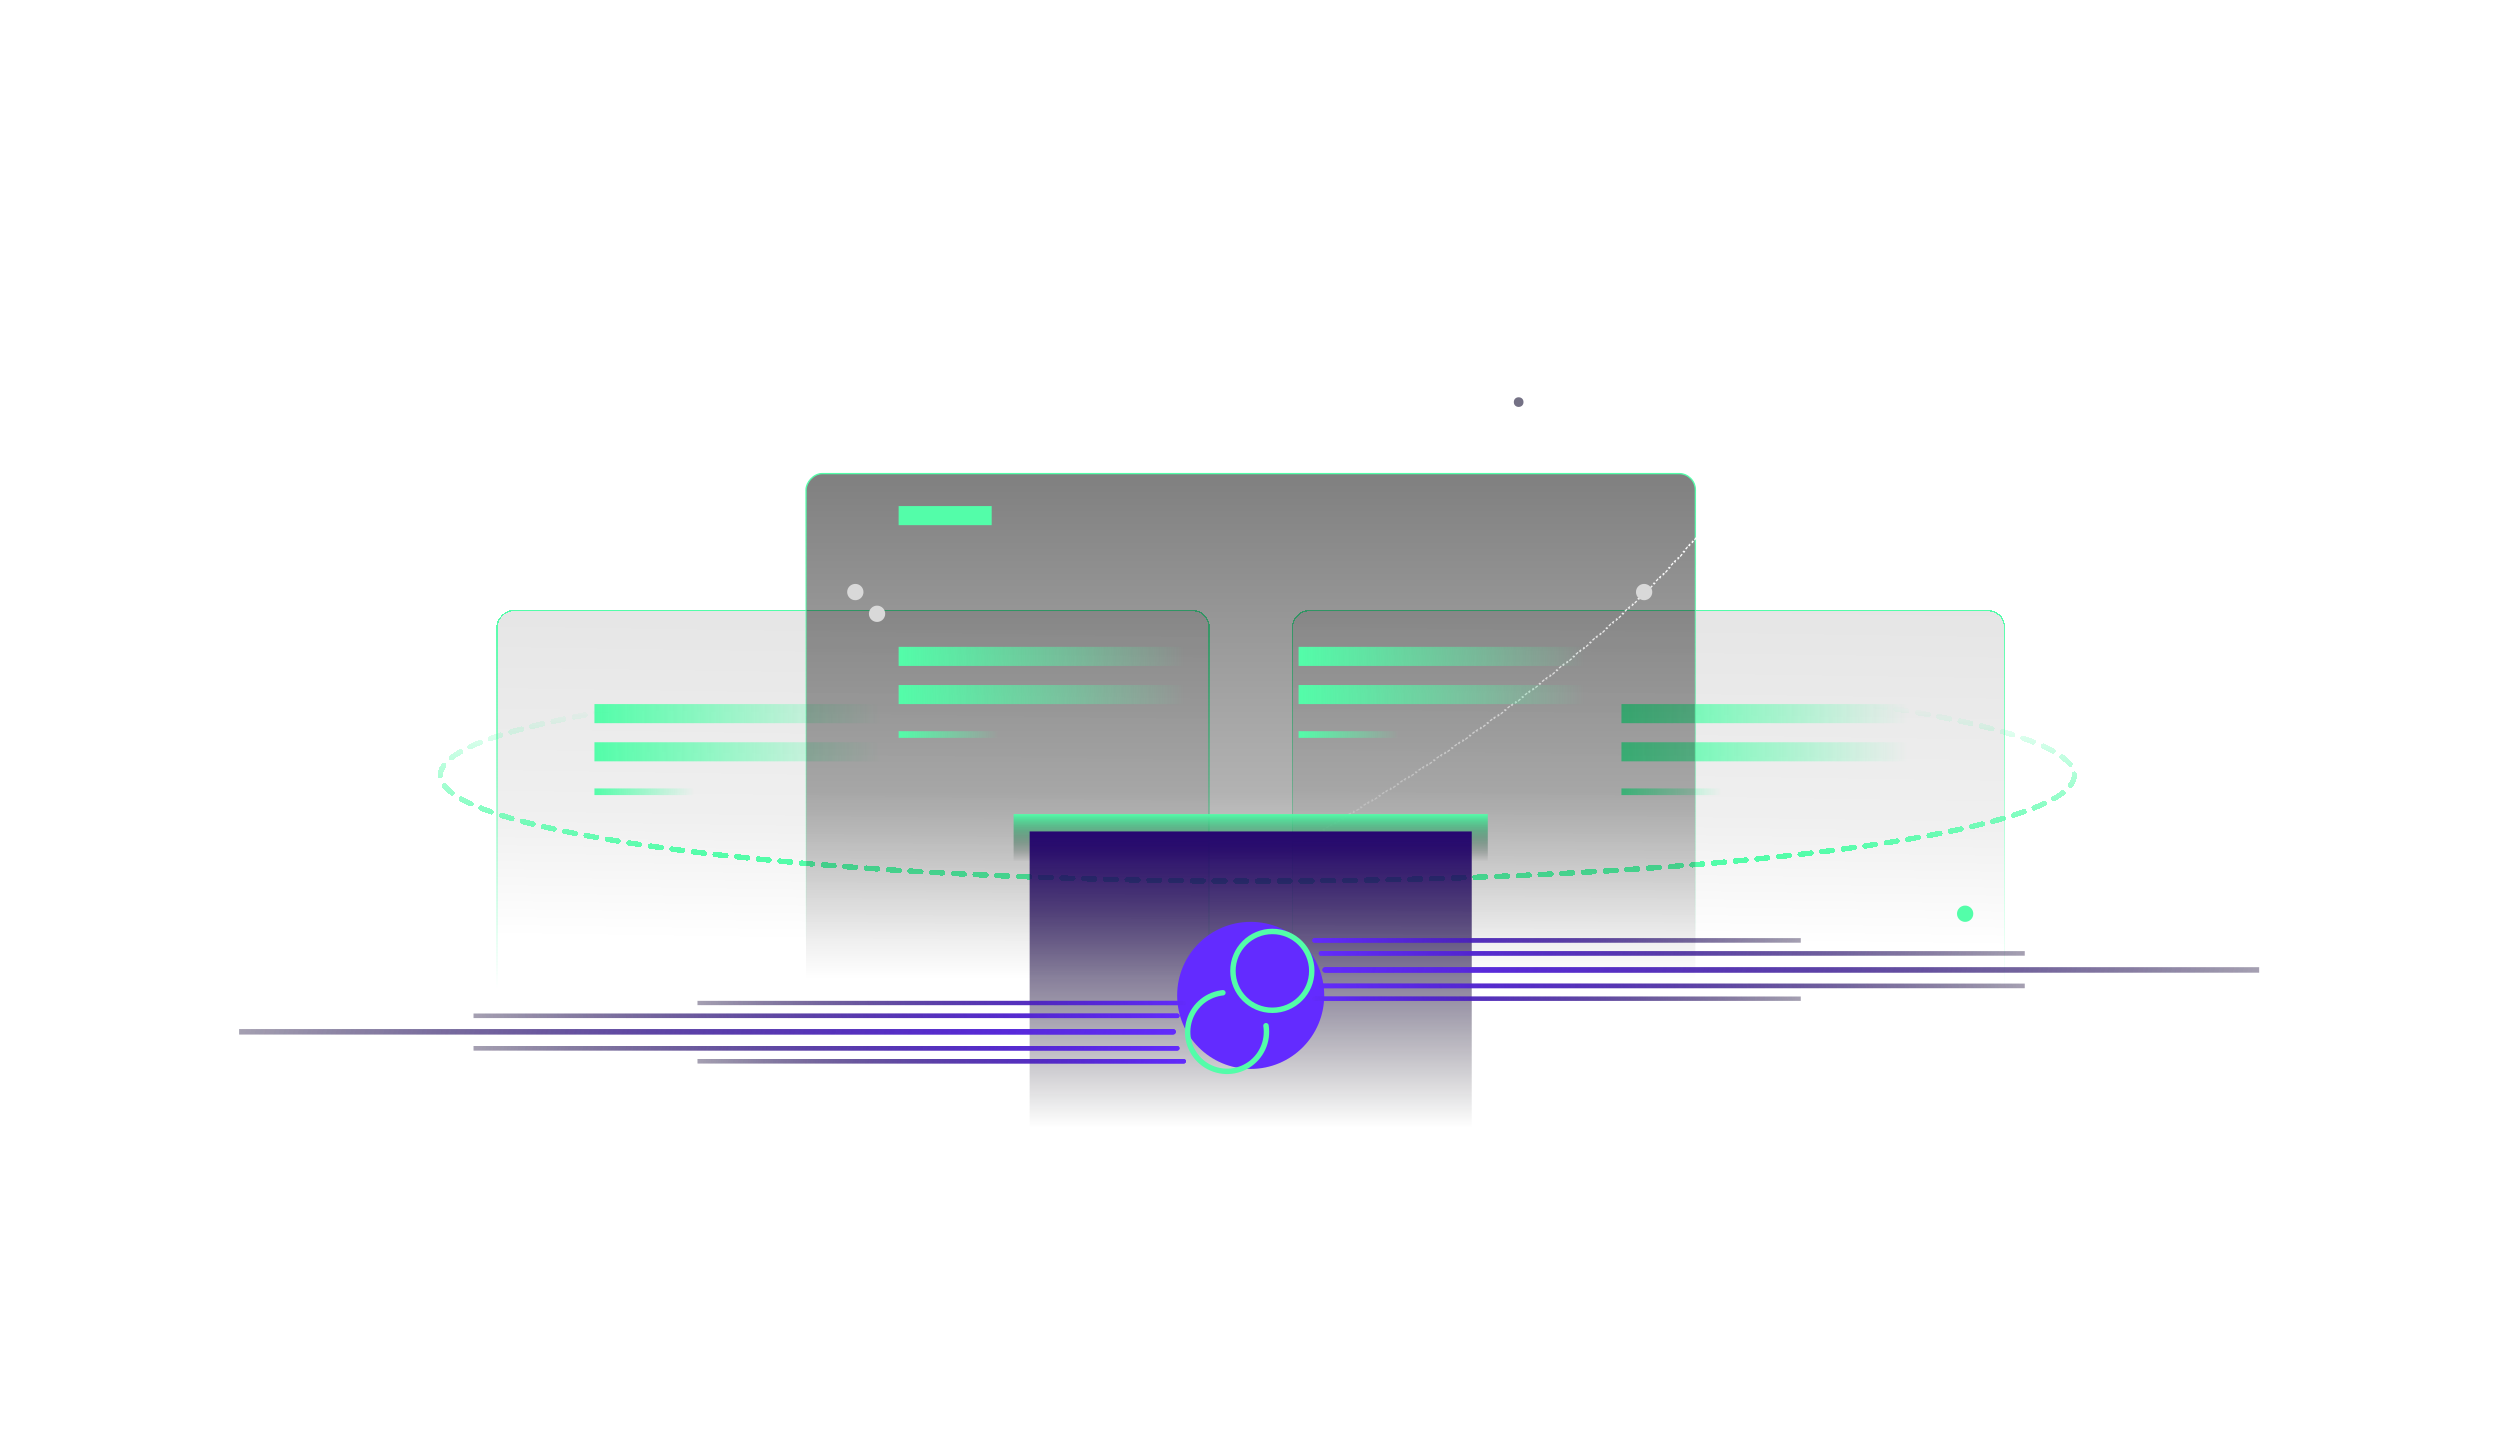 <svg width="460" height="264" viewBox="0 0 460 264" fill="none" xmlns="http://www.w3.org/2000/svg">
<g filter="url(#filter0_d_4479_23189)">
<rect width="131.024" height="83.907" rx="3" transform="matrix(1 8.76912e-09 -1.59636e-07 -1 91.443 196.262)" fill="url(#paint0_linear_4479_23189)" fill-opacity="0.1" shape-rendering="crispEdges"/>
<rect width="131.024" height="83.907" rx="3" transform="matrix(1 8.76912e-09 -1.59636e-07 -1 91.443 196.262)" stroke="url(#paint1_linear_4479_23189)" stroke-width="0.25" stroke-linecap="round" stroke-linejoin="round" shape-rendering="crispEdges"/>
</g>
<g filter="url(#filter1_d_4479_23189)">
<rect width="131.024" height="83.907" rx="3" transform="matrix(1 8.76912e-09 -1.59636e-07 -1 237.791 196.262)" fill="url(#paint2_linear_4479_23189)" fill-opacity="0.1" shape-rendering="crispEdges"/>
<rect width="131.024" height="83.907" rx="3" transform="matrix(1 8.76912e-09 -1.59636e-07 -1 237.791 196.262)" stroke="url(#paint3_linear_4479_23189)" stroke-width="0.25" stroke-linecap="round" stroke-linejoin="round" shape-rendering="crispEdges"/>
</g>
<rect x="109.377" y="129.551" width="55.973" height="3.511" fill="url(#paint4_linear_4479_23189)"/>
<rect x="109.377" y="136.574" width="55.973" height="3.511" fill="url(#paint5_linear_4479_23189)"/>
<rect x="109.377" y="145.07" width="19.536" height="1.225" fill="url(#paint6_linear_4479_23189)"/>
<rect x="298.346" y="129.551" width="55.973" height="3.511" fill="url(#paint7_linear_4479_23189)"/>
<rect x="298.346" y="136.574" width="55.973" height="3.511" fill="url(#paint8_linear_4479_23189)"/>
<rect x="298.346" y="145.07" width="19.536" height="1.225" fill="url(#paint9_linear_4479_23189)"/>
<g filter="url(#filter2_d_4479_23189)">
<ellipse cx="231.354" cy="142.621" rx="150.322" ry="19.512" stroke="url(#paint10_linear_4479_23189)" stroke-linecap="round" stroke-linejoin="round" stroke-dasharray="2 2" shape-rendering="crispEdges"/>
</g>
<g filter="url(#filter3_b_4479_23189)">
<rect width="163.639" height="104.794" rx="3" transform="matrix(1 8.76912e-09 -1.59636e-07 -1 148.309 191.934)" fill="url(#paint11_linear_4479_23189)" fill-opacity="0.5"/>
<rect width="163.639" height="104.794" rx="3" transform="matrix(1 8.76912e-09 -1.59636e-07 -1 148.309 191.934)" stroke="url(#paint12_linear_4479_23189)" stroke-width="0.25" stroke-linecap="round" stroke-linejoin="round"/>
</g>
<path d="M320.639 73.923C320.735 74.059 320.827 74.197 320.915 74.338L320.809 74.404C320.852 74.474 320.894 74.544 320.935 74.615C320.976 74.686 321.016 74.758 321.055 74.83L321.165 74.771C321.244 74.918 321.318 75.068 321.387 75.22L321.273 75.272C321.341 75.421 321.405 75.573 321.463 75.727L321.58 75.682C321.639 75.837 321.694 75.993 321.743 76.153L321.624 76.19C321.673 76.345 321.717 76.503 321.757 76.663L321.878 76.632C321.918 76.794 321.954 76.959 321.986 77.125L321.863 77.148C321.893 77.308 321.919 77.469 321.941 77.632L322.065 77.616C322.086 77.778 322.104 77.943 322.118 78.11L321.993 78.12C322.007 78.284 322.017 78.451 322.022 78.619L322.147 78.615C322.153 78.779 322.155 78.946 322.153 79.114L322.028 79.113C322.026 79.274 322.021 79.436 322.013 79.601L322.137 79.608C322.129 79.774 322.117 79.941 322.101 80.111L321.977 80.099C321.962 80.264 321.943 80.431 321.921 80.599L322.045 80.615C322.025 80.775 322.001 80.937 321.975 81.099L321.851 81.079C321.825 81.24 321.796 81.403 321.764 81.567L321.887 81.591C321.854 81.756 321.819 81.923 321.781 82.091L321.659 82.063C321.623 82.222 321.585 82.382 321.543 82.543L321.664 82.573C321.624 82.731 321.582 82.889 321.536 83.049L321.416 83.015C321.371 83.174 321.324 83.333 321.274 83.494L321.394 83.531C321.344 83.693 321.291 83.855 321.236 84.019L321.118 83.98C321.067 84.133 321.013 84.287 320.958 84.442L321.075 84.485C321.02 84.638 320.964 84.792 320.905 84.947L320.788 84.903C320.729 85.057 320.668 85.212 320.606 85.368L320.722 85.415C320.659 85.572 320.594 85.729 320.527 85.888L320.411 85.839C320.381 85.911 320.35 85.983 320.319 86.056C320.284 86.135 320.25 86.215 320.214 86.294L320.329 86.345C320.263 86.493 320.196 86.642 320.126 86.792L320.013 86.74C319.944 86.889 319.873 87.039 319.801 87.19L319.914 87.244C319.841 87.395 319.767 87.547 319.691 87.7L319.579 87.644C319.504 87.795 319.427 87.947 319.348 88.1L319.46 88.157C319.386 88.3 319.31 88.444 319.234 88.589L319.123 88.53C319.047 88.674 318.969 88.819 318.89 88.964L318.999 89.024C318.92 89.17 318.839 89.316 318.756 89.463L318.647 89.401C318.618 89.454 318.588 89.507 318.558 89.559C318.505 89.653 318.451 89.748 318.396 89.842L318.504 89.905C318.42 90.05 318.335 90.197 318.248 90.344L318.14 90.28C318.098 90.352 318.055 90.424 318.011 90.497C317.971 90.564 317.931 90.631 317.89 90.698L317.997 90.763C317.912 90.903 317.826 91.044 317.739 91.185L317.632 91.119C317.545 91.26 317.457 91.402 317.367 91.543L317.473 91.61C317.383 91.752 317.292 91.895 317.2 92.038L317.095 91.971C317.003 92.113 316.91 92.256 316.816 92.399L316.92 92.468C316.831 92.603 316.741 92.739 316.65 92.874L316.546 92.805C316.456 92.941 316.364 93.077 316.271 93.213L316.374 93.284C316.281 93.421 316.187 93.558 316.092 93.695L315.989 93.624C315.894 93.761 315.798 93.899 315.7 94.037L315.803 94.109C315.705 94.248 315.607 94.386 315.507 94.526L315.406 94.453C315.309 94.588 315.212 94.723 315.114 94.858L315.215 94.932C315.119 95.064 315.023 95.196 314.925 95.328L314.824 95.254C314.727 95.386 314.629 95.519 314.53 95.652L314.63 95.727C314.531 95.86 314.43 95.993 314.329 96.127L314.229 96.052C314.128 96.185 314.026 96.319 313.924 96.454L314.023 96.53C313.92 96.664 313.816 96.799 313.711 96.934L313.612 96.858C313.511 96.988 313.409 97.118 313.307 97.249L313.405 97.326C313.304 97.455 313.203 97.583 313.1 97.712L313.002 97.635C312.9 97.763 312.797 97.892 312.693 98.022L312.79 98.1C312.686 98.23 312.581 98.359 312.476 98.49L312.379 98.411L312.312 98.493C312.228 98.596 312.144 98.698 312.06 98.801L312.156 98.881C312.049 99.011 311.941 99.142 311.832 99.273L311.736 99.194C311.706 99.23 311.676 99.266 311.645 99.303C311.638 99.311 311.631 99.32 311.624 99.328C311.555 99.412 311.485 99.495 311.415 99.579L311.511 99.659C311.406 99.784 311.3 99.909 311.194 100.035L311.099 99.954C310.992 100.08 310.886 100.205 310.778 100.331L310.873 100.412C310.765 100.538 310.657 100.665 310.548 100.791L310.453 100.709C310.344 100.836 310.234 100.962 310.124 101.089L310.218 101.171C310.108 101.298 309.997 101.425 309.885 101.553L309.791 101.47C309.679 101.598 309.566 101.725 309.453 101.853L309.547 101.936C309.438 102.058 309.329 102.181 309.219 102.303L309.126 102.22C309.073 102.28 309.019 102.34 308.965 102.4C308.909 102.462 308.853 102.525 308.797 102.587L308.89 102.671C308.779 102.793 308.668 102.916 308.556 103.039L308.464 102.955C308.352 103.078 308.24 103.201 308.127 103.325L308.219 103.409C308.106 103.532 307.992 103.656 307.878 103.78L307.786 103.695C307.672 103.819 307.557 103.943 307.442 104.067L307.533 104.152C307.418 104.276 307.302 104.4 307.186 104.524L307.095 104.439C307.034 104.503 306.974 104.568 306.913 104.632C306.861 104.687 306.81 104.742 306.758 104.796L306.849 104.882C306.737 105.001 306.623 105.121 306.509 105.241L306.419 105.155C306.305 105.274 306.191 105.394 306.076 105.514L306.166 105.601C306.051 105.721 305.935 105.841 305.819 105.961L305.729 105.875C305.698 105.907 305.667 105.939 305.636 105.972C305.625 105.983 305.615 105.993 305.604 106.004C305.53 106.082 305.455 106.159 305.38 106.236L305.469 106.323C305.352 106.444 305.234 106.565 305.116 106.686L305.027 106.599C304.908 106.72 304.79 106.841 304.67 106.962L304.759 107.05C304.644 107.167 304.529 107.284 304.413 107.401L304.324 107.313C304.208 107.43 304.092 107.547 303.976 107.663L304.064 107.752C303.948 107.869 303.831 107.986 303.713 108.103L303.625 108.015C303.507 108.132 303.389 108.249 303.271 108.366L303.359 108.455C303.24 108.573 303.121 108.69 303.002 108.808L302.914 108.719C302.795 108.837 302.675 108.955 302.554 109.073L302.642 109.162C302.521 109.28 302.4 109.398 302.279 109.517L302.191 109.427C302.072 109.544 301.952 109.66 301.831 109.777L301.918 109.867C301.8 109.981 301.682 110.095 301.563 110.209L301.477 110.119C301.358 110.233 301.239 110.348 301.119 110.462L301.206 110.552C301.086 110.667 300.966 110.782 300.846 110.896L300.759 110.806C300.639 110.921 300.518 111.035 300.397 111.15L300.483 111.241C300.361 111.356 300.239 111.471 300.117 111.586L300.031 111.495C299.909 111.61 299.786 111.726 299.663 111.841L299.749 111.932C299.625 112.048 299.502 112.163 299.378 112.279L299.292 112.187C299.171 112.3 299.05 112.413 298.928 112.527L299.013 112.618C298.892 112.73 298.771 112.842 298.65 112.954L298.565 112.862C298.444 112.974 298.322 113.086 298.2 113.198L298.285 113.29C298.162 113.402 298.04 113.514 297.917 113.626L297.833 113.534C297.71 113.646 297.586 113.759 297.463 113.871L297.547 113.964C297.423 114.076 297.299 114.189 297.174 114.301L297.09 114.209C296.966 114.321 296.841 114.434 296.716 114.547L296.799 114.64C296.674 114.753 296.548 114.866 296.422 114.979L296.338 114.886C296.308 114.913 296.277 114.94 296.247 114.968C296.233 114.98 296.219 114.992 296.205 115.005C296.126 115.076 296.046 115.147 295.966 115.218L296.05 115.311C295.927 115.421 295.804 115.53 295.68 115.64L295.597 115.547C295.474 115.656 295.35 115.766 295.226 115.875L295.309 115.969C295.184 116.079 295.06 116.189 294.935 116.299L294.852 116.205C294.727 116.315 294.602 116.425 294.476 116.535L294.559 116.629C294.433 116.739 294.307 116.849 294.181 116.959L294.098 116.865C293.972 116.975 293.845 117.085 293.718 117.196L293.8 117.29C293.673 117.4 293.545 117.511 293.418 117.621L293.336 117.527C293.209 117.636 293.082 117.746 292.954 117.856L293.036 117.951C292.911 118.058 292.786 118.165 292.661 118.272L292.58 118.178C292.454 118.285 292.329 118.392 292.203 118.5L292.284 118.595C292.158 118.702 292.032 118.81 291.905 118.917L291.824 118.822C291.772 118.867 291.719 118.911 291.667 118.956C291.658 118.963 291.648 118.971 291.639 118.979C291.625 118.991 291.611 119.003 291.597 119.015C291.597 119.015 291.597 119.015 291.597 119.015C291.546 119.058 291.495 119.102 291.443 119.145L291.524 119.24C291.397 119.348 291.269 119.456 291.141 119.564L291.06 119.468C290.933 119.576 290.804 119.684 290.676 119.792L290.756 119.888C290.627 119.996 290.498 120.104 290.369 120.212L290.289 120.116C290.217 120.176 290.145 120.236 290.072 120.297C290.062 120.305 290.052 120.314 290.041 120.322C289.994 120.362 289.947 120.401 289.9 120.44L289.98 120.536C289.853 120.642 289.725 120.749 289.597 120.855L289.517 120.759C289.39 120.864 289.263 120.969 289.136 121.074L289.215 121.171C289.088 121.276 288.96 121.381 288.832 121.487L288.752 121.39C288.624 121.495 288.496 121.601 288.367 121.706L288.447 121.803C288.318 121.908 288.189 122.014 288.06 122.119L287.981 122.023C287.851 122.128 287.722 122.234 287.592 122.339L287.671 122.436C287.541 122.542 287.411 122.648 287.28 122.754L287.201 122.656C287.071 122.762 286.94 122.868 286.809 122.974L286.888 123.071C286.757 123.177 286.625 123.283 286.493 123.389L286.415 123.291C286.286 123.395 286.157 123.499 286.028 123.602L286.106 123.7C285.977 123.803 285.848 123.906 285.719 124.009L285.641 123.912C285.512 124.015 285.382 124.118 285.252 124.221L285.33 124.319C285.2 124.423 285.07 124.526 284.939 124.629L284.862 124.531C284.731 124.635 284.601 124.738 284.47 124.842L284.547 124.94C284.416 125.043 284.285 125.147 284.153 125.25L284.076 125.152C283.945 125.255 283.813 125.359 283.681 125.463L283.758 125.561C283.626 125.665 283.493 125.768 283.361 125.872L283.284 125.773C283.151 125.877 283.018 125.981 282.885 126.084L282.962 126.183C282.831 126.285 282.7 126.387 282.568 126.489L282.492 126.39C282.362 126.491 282.231 126.592 282.1 126.694L282.177 126.793C282.046 126.894 281.914 126.995 281.783 127.096L281.707 126.997C281.575 127.099 281.444 127.2 281.312 127.301L281.388 127.4C281.256 127.502 281.124 127.603 280.991 127.705L280.915 127.605L280.813 127.683C280.715 127.759 280.616 127.834 280.517 127.909L280.593 128.009C280.46 128.11 280.327 128.212 280.193 128.313L280.118 128.214C279.984 128.315 279.851 128.417 279.717 128.518L279.792 128.618C279.658 128.719 279.524 128.821 279.389 128.923L279.314 128.823L279.166 128.935C279.082 128.998 278.998 129.062 278.913 129.125L278.988 129.225C278.857 129.324 278.725 129.423 278.592 129.523L278.517 129.423C278.385 129.522 278.252 129.621 278.12 129.721L278.195 129.821C278.062 129.92 277.929 130.019 277.795 130.119L277.721 130.019C277.587 130.118 277.454 130.217 277.32 130.317L277.395 130.417C277.261 130.516 277.127 130.616 276.993 130.715L276.918 130.615C276.784 130.714 276.65 130.814 276.515 130.913L276.589 131.014C276.455 131.113 276.32 131.212 276.185 131.312L276.111 131.211C275.975 131.311 275.84 131.41 275.704 131.51L275.778 131.61C275.643 131.71 275.507 131.81 275.371 131.909L275.297 131.808C275.163 131.906 275.029 132.004 274.895 132.102L274.969 132.203C274.835 132.3 274.702 132.397 274.568 132.495L274.494 132.394C274.36 132.491 274.226 132.588 274.091 132.686L274.165 132.787C274.03 132.884 273.896 132.982 273.761 133.079L273.688 132.978C273.553 133.075 273.418 133.173 273.282 133.27L273.355 133.372C273.22 133.469 273.084 133.567 272.949 133.664L272.876 133.563C272.74 133.66 272.604 133.757 272.468 133.855L272.541 133.957C272.404 134.054 272.268 134.152 272.131 134.249L272.059 134.147C271.922 134.245 271.785 134.342 271.648 134.44L271.721 134.542C271.584 134.639 271.447 134.737 271.309 134.834L271.237 134.732C271.102 134.828 270.967 134.923 270.832 135.019L270.904 135.121C270.769 135.216 270.634 135.312 270.498 135.407L270.426 135.305C270.291 135.401 270.155 135.496 270.019 135.592L270.091 135.694C269.955 135.789 269.819 135.885 269.683 135.981L269.611 135.878C269.56 135.914 269.508 135.95 269.457 135.986C269.372 136.046 269.287 136.105 269.201 136.165L269.273 136.267C269.136 136.363 268.999 136.458 268.862 136.554L268.791 136.451C268.654 136.547 268.516 136.642 268.379 136.738L268.45 136.84C268.313 136.936 268.175 137.032 268.037 137.127L267.966 137.024C267.828 137.12 267.69 137.215 267.551 137.311L267.622 137.414C267.484 137.509 267.346 137.605 267.207 137.7L267.136 137.597C267 137.691 266.864 137.784 266.727 137.878L266.798 137.981C266.662 138.075 266.525 138.169 266.388 138.262L266.317 138.159C266.18 138.253 266.043 138.346 265.906 138.44L265.977 138.543C265.839 138.637 265.702 138.731 265.564 138.824L265.494 138.721C265.356 138.815 265.219 138.908 265.081 139.002L265.151 139.105C265.013 139.199 264.875 139.293 264.736 139.386L264.666 139.283C264.528 139.377 264.389 139.47 264.25 139.564L264.32 139.667C264.182 139.761 264.043 139.855 263.903 139.948L263.834 139.844C263.695 139.938 263.555 140.032 263.416 140.125L263.485 140.229C263.346 140.323 263.206 140.416 263.066 140.51L262.997 140.406C262.859 140.498 262.721 140.59 262.583 140.682L262.653 140.786C262.515 140.878 262.377 140.97 262.239 141.062L262.17 140.958C262.031 141.049 261.893 141.141 261.755 141.233L261.824 141.337C261.685 141.429 261.547 141.521 261.408 141.613L261.339 141.509C261.2 141.6 261.061 141.692 260.922 141.784L260.991 141.888C260.852 141.98 260.712 142.072 260.573 142.164L260.504 142.059C260.364 142.151 260.225 142.243 260.085 142.334L260.154 142.439C260.014 142.531 259.874 142.622 259.733 142.714L259.665 142.609C259.525 142.701 259.384 142.793 259.244 142.884L259.312 142.989C259.172 143.081 259.031 143.172 258.89 143.264L258.822 143.159C258.682 143.25 258.542 143.341 258.402 143.432L258.47 143.537C258.331 143.627 258.192 143.717 258.053 143.807L257.985 143.702C257.846 143.792 257.706 143.882 257.567 143.972L257.635 144.077C257.495 144.167 257.355 144.257 257.215 144.347L257.148 144.242C257.008 144.332 256.868 144.422 256.728 144.512L256.795 144.617C256.655 144.707 256.514 144.797 256.374 144.887L256.306 144.782C256.166 144.871 256.025 144.961 255.884 145.051L255.951 145.157C255.811 145.246 255.67 145.336 255.528 145.426L255.461 145.321C255.32 145.41 255.179 145.5 255.037 145.59L255.104 145.696C254.963 145.785 254.821 145.875 254.679 145.965L254.612 145.859C254.47 145.949 254.328 146.039 254.186 146.128L254.253 146.234C254.113 146.322 253.973 146.411 253.832 146.499L253.766 146.393C253.626 146.481 253.485 146.57 253.344 146.658L253.411 146.764C253.27 146.852 253.129 146.94 252.988 147.028L252.922 146.923C252.866 146.958 252.809 146.993 252.753 147.028C252.668 147.081 252.584 147.134 252.499 147.187L252.565 147.293C252.424 147.381 252.282 147.469 252.141 147.557L252.075 147.451C251.933 147.539 251.792 147.627 251.65 147.715L251.716 147.822C251.574 147.91 251.432 147.998 251.29 148.086L251.224 147.979C251.143 148.029 251.062 148.079 250.981 148.129C250.939 148.155 250.897 148.181 250.855 148.208C250.835 148.219 250.816 148.231 250.797 148.243L250.863 148.349C250.72 148.437 250.578 148.525 250.435 148.613L250.369 148.507C250.227 148.595 250.084 148.682 249.941 148.77L250.006 148.877C249.864 148.964 249.721 149.052 249.578 149.139L249.513 149.032L249.089 149.292L249.154 149.398C249.012 149.485 248.87 149.571 248.729 149.658L248.664 149.551L248.237 149.81L248.302 149.917C248.16 150.003 248.018 150.09 247.875 150.176L247.81 150.069C247.668 150.155 247.525 150.242 247.383 150.328L247.447 150.435C247.305 150.521 247.162 150.607 247.019 150.693L246.954 150.586C246.811 150.672 246.668 150.759 246.525 150.845L246.589 150.952C246.446 151.038 246.302 151.124 246.159 151.21L246.094 151.103C245.951 151.189 245.807 151.275 245.663 151.361L245.727 151.468C245.583 151.554 245.439 151.64 245.295 151.726L245.231 151.618L245.015 151.747L244.816 151.865L244.88 151.973C244.747 152.052 244.614 152.131 244.481 152.209L244.417 152.102L244.019 152.338L244.082 152.446C243.949 152.524 243.816 152.603 243.683 152.681L243.62 152.574L243.22 152.809L243.284 152.917C243.151 152.995 243.018 153.073 242.884 153.151L242.821 153.044L242.421 153.278L242.484 153.386C242.351 153.464 242.218 153.542 242.084 153.62L242.021 153.512L241.621 153.745L241.684 153.853C241.55 153.931 241.417 154.009 241.283 154.086L241.22 153.978L240.82 154.211L240.882 154.319C240.749 154.396 240.615 154.474 240.481 154.551L240.418 154.443L240.218 154.559L240.002 154.683L240.065 154.791C239.921 154.874 239.777 154.957 239.633 155.04L239.571 154.931L239.14 155.179L239.202 155.287C239.059 155.37 238.915 155.452 238.771 155.534L238.709 155.426L238.279 155.671L238.341 155.78C238.197 155.862 238.053 155.944 237.909 156.026L237.848 155.917L237.415 156.163L237.477 156.272C237.332 156.353 237.188 156.435 237.044 156.517L236.982 156.408L236.55 156.652L236.612 156.761C236.467 156.842 236.323 156.923 236.179 157.004L236.118 156.896L235.686 157.138L235.747 157.247C235.602 157.329 235.457 157.41 235.313 157.491L235.251 157.382L234.817 157.624L234.878 157.733C234.734 157.814 234.589 157.895 234.444 157.975L234.384 157.866L233.95 158.107L234.011 158.216C233.866 158.296 233.722 158.376 233.577 158.456L233.517 158.347L233.081 158.588L233.141 158.697C232.996 158.777 232.851 158.857 232.706 158.937L232.645 158.828L232.21 159.067L232.27 159.176C232.125 159.256 231.98 159.335 231.835 159.415L231.775 159.305L231.34 159.543L231.4 159.652C231.254 159.732 231.109 159.811 230.963 159.891L230.903 159.781L230.466 160.018L230.526 160.128C230.38 160.207 230.234 160.286 230.089 160.365L230.029 160.255L229.593 160.49L229.652 160.6C229.507 160.679 229.361 160.757 229.216 160.835L229.157 160.725C229.011 160.804 228.864 160.882 228.718 160.961L228.777 161.071C228.631 161.149 228.485 161.228 228.339 161.306L228.28 161.196C228.134 161.274 227.988 161.352 227.842 161.429L227.9 161.54C227.754 161.618 227.608 161.695 227.462 161.773L227.404 161.663C227.258 161.74 227.112 161.818 226.966 161.895L227.025 162.005C226.878 162.083 226.731 162.161 226.585 162.238L226.526 162.128C226.38 162.205 226.233 162.282 226.086 162.36L226.145 162.47C225.998 162.547 225.851 162.625 225.705 162.702L225.647 162.591C225.5 162.668 225.354 162.745 225.207 162.821L225.265 162.932C225.119 163.009 224.973 163.085 224.826 163.162L224.768 163.051C224.621 163.128 224.474 163.204 224.327 163.281L224.385 163.392C224.238 163.468 224.09 163.545 223.943 163.621L223.886 163.51C223.739 163.587 223.592 163.663 223.445 163.739L223.502 163.85C223.355 163.926 223.208 164.002 223.061 164.077L223.004 163.966C222.857 164.042 222.71 164.118 222.564 164.193L222.621 164.304C222.473 164.38 222.325 164.456 222.178 164.532L222.121 164.42C221.973 164.496 221.826 164.572 221.678 164.647L221.735 164.758C221.587 164.834 221.44 164.909 221.292 164.984L221.236 164.873C221.088 164.948 220.941 165.023 220.794 165.098L220.85 165.209C220.703 165.284 220.556 165.359 220.408 165.433L220.352 165.322C220.204 165.397 220.056 165.471 219.907 165.546L219.964 165.658C219.816 165.733 219.667 165.807 219.519 165.882L219.463 165.77C219.315 165.844 219.167 165.919 219.019 165.993L219.075 166.105C218.928 166.179 218.78 166.253 218.632 166.327L218.576 166.215C218.428 166.289 218.281 166.362 218.133 166.436L218.189 166.548C218.04 166.622 217.891 166.696 217.742 166.77L217.687 166.658C217.538 166.732 217.39 166.805 217.241 166.879L217.297 166.991C217.148 167.064 217 167.138 216.851 167.211L216.796 167.099C216.746 167.123 216.696 167.148 216.646 167.173C216.548 167.221 216.45 167.269 216.352 167.318L216.407 167.43C216.258 167.503 216.11 167.576 215.961 167.648L215.906 167.536C215.757 167.609 215.608 167.682 215.459 167.755L215.514 167.867C215.365 167.94 215.216 168.013 215.067 168.085L215.012 167.973C214.863 168.046 214.714 168.118 214.566 168.19L214.62 168.303C214.472 168.375 214.323 168.447 214.174 168.519L214.12 168.406C214.053 168.438 213.987 168.47 213.92 168.502C213.838 168.542 213.755 168.582 213.673 168.622L213.727 168.734C213.577 168.807 213.428 168.879 213.278 168.95L213.224 168.838C213.075 168.91 212.925 168.981 212.776 169.053L212.83 169.165C212.681 169.237 212.531 169.308 212.382 169.379L212.328 169.267C212.179 169.338 212.03 169.409 211.881 169.479L211.935 169.592C211.785 169.664 211.635 169.735 211.485 169.806L211.432 169.693C211.351 169.731 211.27 169.769 211.189 169.807C211.12 169.84 211.051 169.873 210.982 169.905L211.035 170.018C210.885 170.089 210.736 170.16 210.586 170.23L210.533 170.117C210.383 170.187 210.233 170.258 210.084 170.328L210.137 170.441C209.987 170.511 209.838 170.581 209.688 170.651L209.635 170.537C209.485 170.608 209.334 170.678 209.184 170.748L209.237 170.861C209.086 170.931 208.936 171.001 208.785 171.071L208.733 170.957C208.582 171.027 208.432 171.097 208.282 171.166L208.334 171.279C208.184 171.349 208.034 171.418 207.884 171.487L207.832 171.373C207.682 171.443 207.532 171.512 207.381 171.58L207.434 171.694C207.282 171.763 207.131 171.832 206.98 171.901L206.928 171.788C206.778 171.857 206.627 171.925 206.476 171.994L206.528 172.108C206.377 172.176 206.226 172.245 206.076 172.313L206.024 172.199C205.874 172.267 205.723 172.335 205.573 172.403L205.625 172.517C205.473 172.585 205.322 172.653 205.171 172.721L205.12 172.607C204.968 172.675 204.817 172.743 204.666 172.811L204.717 172.925C204.566 172.993 204.414 173.061 204.263 173.128L204.212 173.014C204.061 173.081 203.91 173.149 203.759 173.216L203.81 173.33C203.659 173.397 203.508 173.464 203.358 173.531L203.307 173.416C203.155 173.484 203.003 173.551 202.851 173.618L202.902 173.732C202.75 173.799 202.598 173.866 202.446 173.933L202.396 173.818C202.244 173.885 202.093 173.951 201.941 174.017L201.991 174.132C201.84 174.198 201.689 174.264 201.537 174.33L201.488 174.216C201.336 174.282 201.184 174.348 201.032 174.414L201.082 174.528C200.929 174.594 200.777 174.66 200.625 174.726L200.575 174.611C200.423 174.677 200.271 174.743 200.119 174.808L200.168 174.923C200.016 174.988 199.864 175.053 199.712 175.118L199.663 175.004C199.511 175.069 199.36 175.133 199.208 175.198L199.257 175.313C199.104 175.378 198.951 175.443 198.798 175.508L198.749 175.393C198.597 175.458 198.444 175.523 198.291 175.587L198.34 175.702C198.188 175.767 198.035 175.831 197.883 175.895L197.834 175.78C197.781 175.802 197.728 175.825 197.675 175.847C197.576 175.889 197.477 175.93 197.378 175.972L197.426 176.087C197.273 176.151 197.12 176.215 196.968 176.279L196.919 176.164C196.766 176.228 196.613 176.291 196.46 176.355L196.508 176.47C196.354 176.534 196.201 176.597 196.048 176.661L196.001 176.545C195.944 176.568 195.888 176.592 195.832 176.615C195.735 176.655 195.639 176.694 195.543 176.734L195.59 176.85C195.437 176.912 195.285 176.975 195.132 177.038L195.085 176.922C194.931 176.985 194.777 177.048 194.623 177.111L194.67 177.226C194.516 177.289 194.363 177.351 194.209 177.414L194.162 177.298C194.009 177.36 193.856 177.422 193.703 177.484L193.749 177.6C193.596 177.662 193.443 177.723 193.291 177.785L193.244 177.669C193.09 177.731 192.936 177.792 192.782 177.854L192.828 177.97C192.674 178.032 192.519 178.093 192.365 178.154L192.319 178.038C192.165 178.099 192.011 178.16 191.858 178.221L191.904 178.337C191.75 178.398 191.597 178.459 191.443 178.519L191.398 178.403C191.243 178.464 191.089 178.524 190.935 178.584L190.981 178.701C190.826 178.762 190.671 178.822 190.516 178.882L190.471 178.766C190.317 178.826 190.162 178.886 190.008 178.946L190.053 179.062C189.899 179.122 189.745 179.181 189.591 179.241L189.546 179.124C189.392 179.184 189.238 179.243 189.084 179.302L189.128 179.419C188.973 179.478 188.818 179.538 188.662 179.597L188.618 179.48C188.463 179.539 188.308 179.598 188.153 179.657L188.198 179.774C188.043 179.832 187.888 179.891 187.734 179.949L187.69 179.832C187.535 179.89 187.381 179.948 187.227 180.006L187.271 180.123C187.115 180.182 186.959 180.24 186.803 180.298L186.76 180.181C186.604 180.239 186.449 180.296 186.294 180.354L186.337 180.471C186.182 180.529 186.027 180.586 185.872 180.643L185.829 180.526C185.674 180.583 185.519 180.64 185.365 180.696L185.408 180.813C185.251 180.871 185.095 180.928 184.939 180.985L184.896 180.867C184.74 180.924 184.584 180.981 184.428 181.037L184.471 181.154C184.315 181.211 184.16 181.267 184.004 181.323L183.962 181.205C183.807 181.261 183.652 181.316 183.497 181.372L183.539 181.489C183.382 181.545 183.225 181.601 183.069 181.657L183.027 181.539C182.87 181.594 182.714 181.65 182.558 181.705L182.599 181.823C182.443 181.878 182.287 181.933 182.131 181.987L182.09 181.869C181.934 181.924 181.779 181.978 181.624 182.032L181.665 182.15C181.507 182.205 181.35 182.259 181.193 182.313L181.152 182.195C180.995 182.25 180.839 182.304 180.682 182.357L180.722 182.475C180.566 182.529 180.409 182.583 180.253 182.636L180.213 182.518C180.057 182.571 179.901 182.624 179.745 182.676L179.785 182.795C179.627 182.848 179.47 182.901 179.312 182.954L179.272 182.836C179.115 182.888 178.957 182.941 178.8 182.993L178.84 183.112C178.683 183.164 178.526 183.216 178.369 183.268L178.33 183.149C178.174 183.201 178.017 183.253 177.861 183.304L177.9 183.423C177.741 183.475 177.583 183.526 177.425 183.578L177.386 183.459C177.228 183.51 177.071 183.562 176.913 183.612L176.952 183.731C176.794 183.782 176.637 183.833 176.48 183.883L176.442 183.764C176.285 183.814 176.127 183.864 175.97 183.914L176.008 184.033C175.849 184.084 175.691 184.134 175.532 184.184L175.495 184.065C175.336 184.115 175.178 184.164 175.021 184.213L175.058 184.333C174.9 184.382 174.743 184.431 174.585 184.479L174.548 184.36L174.313 184.433L174.071 184.507L174.108 184.627C173.947 184.676 173.786 184.725 173.625 184.774L173.589 184.654C173.429 184.703 173.269 184.751 173.109 184.799L173.145 184.919C172.985 184.967 172.826 185.015 172.666 185.062L172.631 184.943C172.471 184.99 172.312 185.037 172.153 185.084L172.189 185.204C172.027 185.252 171.865 185.299 171.704 185.346L171.669 185.226C171.582 185.252 171.495 185.277 171.408 185.302C171.334 185.324 171.26 185.345 171.186 185.366L171.221 185.487C171.06 185.533 170.9 185.579 170.74 185.625L170.706 185.505C170.546 185.55 170.386 185.596 170.227 185.641L170.261 185.761C170.099 185.807 169.937 185.852 169.776 185.897L169.742 185.777C169.58 185.822 169.419 185.867 169.257 185.912L169.291 186.032C169.129 186.077 168.968 186.121 168.808 186.165L168.775 186.044C168.614 186.088 168.454 186.132 168.294 186.175L168.327 186.296C168.165 186.339 168.003 186.383 167.842 186.426L167.81 186.305C167.647 186.348 167.484 186.391 167.322 186.434L167.354 186.555C167.192 186.598 167.03 186.64 166.869 186.682L166.838 186.561C166.676 186.603 166.515 186.644 166.355 186.685L166.386 186.806C166.224 186.848 166.062 186.889 165.901 186.93L165.87 186.809C165.707 186.85 165.544 186.891 165.381 186.931L165.411 187.053C165.248 187.093 165.086 187.133 164.924 187.173L164.894 187.052C164.732 187.091 164.571 187.131 164.41 187.17L164.439 187.291C164.277 187.33 164.115 187.369 163.953 187.408L163.924 187.286C163.76 187.325 163.596 187.364 163.433 187.402L163.461 187.524C163.298 187.562 163.135 187.6 162.973 187.637L162.944 187.515C162.782 187.553 162.62 187.59 162.459 187.626L162.486 187.748C162.323 187.785 162.16 187.821 161.998 187.858L161.971 187.736C161.806 187.772 161.642 187.808 161.478 187.844L161.505 187.966C161.341 188.002 161.177 188.037 161.014 188.072L160.988 187.949C160.826 187.984 160.663 188.019 160.502 188.052L160.527 188.175C160.363 188.209 160.199 188.243 160.035 188.277L160.01 188.154C159.845 188.188 159.68 188.221 159.516 188.254L159.541 188.377C159.377 188.41 159.213 188.442 159.05 188.474L159.026 188.351C158.863 188.383 158.7 188.415 158.538 188.446L158.562 188.568C158.396 188.6 158.23 188.631 158.065 188.662L158.042 188.539C157.877 188.57 157.712 188.6 157.548 188.63L157.57 188.753C157.406 188.783 157.242 188.812 157.079 188.841L157.057 188.718C156.893 188.747 156.729 188.775 156.566 188.803L156.587 188.926C156.421 188.955 156.254 188.983 156.089 189.011L156.068 188.887C155.903 188.915 155.738 188.942 155.574 188.968L155.594 189.091C155.429 189.118 155.265 189.144 155.102 189.169L155.083 189.045C154.917 189.071 154.751 189.096 154.586 189.121L154.604 189.245C154.437 189.27 154.271 189.294 154.106 189.318L154.088 189.194C153.923 189.218 153.758 189.241 153.594 189.263L153.611 189.387C153.446 189.41 153.281 189.432 153.117 189.454L153.1 189.33C152.933 189.352 152.766 189.373 152.6 189.394L152.615 189.518C152.449 189.539 152.283 189.559 152.118 189.579L152.103 189.455C151.939 189.474 151.775 189.493 151.611 189.511L151.625 189.636C151.456 189.654 151.288 189.673 151.121 189.69L151.108 189.566C150.941 189.583 150.775 189.6 150.609 189.617L150.622 189.741C150.456 189.757 150.291 189.773 150.127 189.788L150.116 189.663C149.947 189.678 149.78 189.693 149.614 189.707L149.624 189.831C149.456 189.845 149.289 189.858 149.123 189.871L149.113 189.746C148.947 189.759 148.782 189.77 148.618 189.781L148.626 189.906C148.458 189.917 148.29 189.928 148.124 189.938L148.116 189.813C147.948 189.823 147.781 189.832 147.615 189.84L147.621 189.965C147.454 189.973 147.289 189.981 147.124 189.987L147.119 189.862C146.951 189.869 146.783 189.875 146.617 189.881L146.621 190.005C146.452 190.011 146.284 190.015 146.118 190.019L146.115 189.894C145.949 189.897 145.784 189.9 145.62 189.902L145.621 190.027C145.452 190.029 145.283 190.03 145.116 190.03L145.116 189.905C144.948 189.905 144.781 189.904 144.615 189.902L144.614 190.027C144.447 190.025 144.282 190.023 144.118 190.019L144.121 189.894C143.951 189.89 143.782 189.885 143.615 189.88L143.611 190.005C143.443 189.999 143.276 189.992 143.111 189.984L143.117 189.859C142.95 189.851 142.784 189.842 142.62 189.832L142.612 189.957C142.443 189.947 142.275 189.935 142.108 189.923L142.118 189.798C141.952 189.785 141.788 189.772 141.625 189.757L141.613 189.882C141.444 189.866 141.276 189.85 141.11 189.832L141.124 189.708C140.957 189.69 140.792 189.671 140.628 189.651L140.613 189.775C140.446 189.755 140.281 189.733 140.117 189.71L140.135 189.586C139.968 189.562 139.802 189.537 139.638 189.511L139.619 189.634C139.454 189.608 139.291 189.58 139.13 189.551L139.153 189.428C138.985 189.398 138.82 189.366 138.657 189.333L138.632 189.456C138.468 189.422 138.305 189.388 138.145 189.351L138.173 189.229C138.008 189.192 137.845 189.153 137.685 189.113L137.654 189.234C137.491 189.193 137.33 189.15 137.171 189.106L137.205 188.986C137.043 188.94 136.883 188.893 136.726 188.845L136.689 188.964C136.528 188.914 136.369 188.863 136.213 188.809L136.253 188.691C136.095 188.637 135.938 188.581 135.785 188.523L135.741 188.64C135.583 188.58 135.428 188.519 135.275 188.455L135.323 188.34C135.168 188.275 135.016 188.209 134.867 188.14L134.815 188.254C134.662 188.183 134.512 188.111 134.365 188.036L134.422 187.925C134.272 187.849 134.126 187.77 133.983 187.69L133.921 187.799C133.775 187.717 133.632 187.632 133.492 187.545L133.558 187.439C133.416 187.35 133.277 187.259 133.142 187.166L133.071 187.269C132.933 187.173 132.798 187.075 132.668 186.975L132.744 186.876C132.612 186.774 132.483 186.669 132.359 186.562L132.277 186.657C132.15 186.548 132.026 186.435 131.907 186.32L131.994 186.23C131.874 186.115 131.759 185.998 131.649 185.878L131.557 185.962C131.443 185.839 131.333 185.712 131.228 185.583L131.325 185.504C131.221 185.376 131.122 185.246 131.026 185.112L130.925 185.185C130.827 185.049 130.735 184.91 130.647 184.768L130.753 184.702C130.709 184.632 130.667 184.561 130.626 184.49C130.585 184.419 130.545 184.347 130.506 184.275L130.396 184.334C130.318 184.188 130.244 184.039 130.175 183.888L130.289 183.836C130.221 183.687 130.158 183.536 130.099 183.382L129.982 183.427C129.923 183.273 129.869 183.116 129.819 182.958L129.939 182.92C129.89 182.766 129.846 182.609 129.806 182.451L129.685 182.481C129.645 182.32 129.609 182.156 129.577 181.991L129.7 181.968C129.67 181.808 129.643 181.646 129.621 181.482L129.497 181.499C129.476 181.338 129.458 181.174 129.444 181.009L129.568 180.999C129.555 180.836 129.545 180.671 129.539 180.504L129.414 180.509C129.408 180.342 129.406 180.174 129.408 180.004L129.533 180.005C129.534 179.846 129.539 179.685 129.547 179.522L129.422 179.516C129.431 179.352 129.442 179.186 129.457 179.019L129.582 179.03C129.597 178.865 129.615 178.697 129.636 178.529L129.512 178.513C129.533 178.352 129.556 178.19 129.583 178.026L129.706 178.046C129.732 177.887 129.76 177.727 129.791 177.566L129.669 177.542C129.7 177.379 129.734 177.215 129.772 177.05L129.894 177.077C129.93 176.913 129.97 176.748 130.012 176.581L129.891 176.551C129.931 176.396 129.972 176.24 130.017 176.083L130.137 176.117C130.181 175.961 130.227 175.805 130.275 175.647L130.156 175.61C130.205 175.451 130.256 175.291 130.309 175.131L130.428 175.17C130.481 175.01 130.536 174.849 130.594 174.687L130.476 174.645C130.53 174.494 130.586 174.342 130.644 174.189L130.761 174.234C130.818 174.083 130.877 173.931 130.938 173.778L130.822 173.731C130.884 173.578 130.947 173.423 131.013 173.268L131.128 173.317C131.193 173.162 131.26 173.007 131.329 172.85L131.214 172.8C131.281 172.649 131.349 172.498 131.419 172.346L131.532 172.398C131.6 172.252 131.668 172.105 131.739 171.958L131.626 171.904C131.697 171.756 131.769 171.607 131.843 171.458L131.955 171.514C132.029 171.365 132.104 171.215 132.181 171.065L132.07 171.008C132.147 170.858 132.226 170.706 132.307 170.554L132.417 170.613C132.493 170.47 132.57 170.326 132.649 170.182L132.539 170.122C132.616 169.98 132.695 169.837 132.776 169.693L132.885 169.754C132.965 169.611 133.046 169.468 133.129 169.324L133.021 169.261C133.104 169.117 133.188 168.972 133.274 168.826L133.382 168.89C133.468 168.744 133.555 168.599 133.643 168.452L133.536 168.388C133.621 168.247 133.706 168.107 133.794 167.966L133.9 168.031C133.985 167.894 134.071 167.756 134.158 167.617L134.052 167.551C134.14 167.412 134.228 167.273 134.318 167.133L134.423 167.2C134.513 167.061 134.604 166.921 134.695 166.781L134.591 166.712C134.683 166.572 134.776 166.431 134.871 166.289L134.975 166.359C135.068 166.219 135.162 166.079 135.257 165.939L135.154 165.869C135.245 165.735 135.336 165.601 135.429 165.467L135.532 165.538C135.625 165.404 135.718 165.27 135.813 165.135L135.71 165.063C135.805 164.928 135.901 164.793 135.998 164.657L136.099 164.73C136.196 164.594 136.293 164.458 136.392 164.322L136.291 164.249C136.389 164.112 136.489 163.976 136.59 163.838L136.691 163.912C136.789 163.778 136.889 163.644 136.989 163.509L136.889 163.434C136.986 163.304 137.083 163.174 137.182 163.043L137.281 163.119C137.38 162.988 137.479 162.858 137.579 162.727L137.48 162.651C137.58 162.52 137.681 162.388 137.783 162.257L137.882 162.333C137.983 162.202 138.086 162.07 138.19 161.938L138.091 161.861C138.195 161.728 138.299 161.596 138.405 161.463L138.503 161.54C138.607 161.408 138.712 161.276 138.819 161.144L138.721 161.066C138.822 160.939 138.924 160.813 139.027 160.686L139.124 160.765C139.227 160.638 139.33 160.511 139.435 160.384L139.338 160.305C139.442 160.177 139.547 160.05 139.653 159.922L139.75 160.002C139.855 159.874 139.962 159.746 140.069 159.618L139.973 159.537C140.08 159.409 140.189 159.28 140.297 159.152L140.393 159.232C140.502 159.103 140.611 158.974 140.721 158.845L140.626 158.764C140.733 158.638 140.841 158.513 140.95 158.387L141.045 158.468C141.151 158.345 141.257 158.222 141.365 158.098L141.27 158.016C141.378 157.892 141.486 157.768 141.595 157.644L141.689 157.726C141.798 157.602 141.907 157.478 142.017 157.354L141.924 157.271C142.034 157.146 142.145 157.021 142.256 156.896L142.349 156.98C142.461 156.855 142.573 156.729 142.686 156.604L142.593 156.521C142.706 156.395 142.819 156.269 142.933 156.144L143.026 156.228C143.136 156.106 143.247 155.984 143.359 155.862L143.267 155.777C143.377 155.657 143.487 155.536 143.599 155.416L143.691 155.5C143.802 155.38 143.913 155.259 144.026 155.138L143.934 155.053C144.046 154.932 144.159 154.811 144.273 154.689L144.364 154.775C144.478 154.653 144.592 154.532 144.706 154.41L144.615 154.324C144.73 154.203 144.845 154.081 144.961 153.959L145.052 154.045C145.168 153.923 145.284 153.8 145.401 153.678L145.311 153.592C145.426 153.472 145.541 153.351 145.657 153.231L145.747 153.317C145.86 153.2 145.974 153.082 146.087 152.965L145.998 152.878C146.112 152.76 146.226 152.642 146.342 152.524L146.431 152.611C146.546 152.493 146.662 152.375 146.778 152.257L146.689 152.17C146.805 152.051 146.921 151.933 147.039 151.814L147.128 151.902C147.245 151.783 147.362 151.665 147.481 151.546L147.392 151.458C147.51 151.339 147.629 151.22 147.748 151.1L147.837 151.189C147.956 151.07 148.076 150.95 148.196 150.831L148.108 150.742C148.224 150.627 148.341 150.511 148.458 150.396L148.546 150.485C148.662 150.37 148.779 150.255 148.896 150.14L148.809 150.051C148.926 149.935 149.044 149.82 149.162 149.705L149.249 149.794C149.368 149.679 149.486 149.563 149.605 149.448L149.518 149.358C149.638 149.243 149.757 149.127 149.877 149.011L149.964 149.101C150.084 148.985 150.205 148.869 150.326 148.753L150.239 148.663C150.36 148.547 150.482 148.43 150.604 148.314L150.69 148.405C150.812 148.288 150.935 148.172 151.057 148.055L150.971 147.965C151.09 147.852 151.209 147.74 151.328 147.627L151.414 147.718C151.533 147.605 151.653 147.493 151.773 147.38L151.687 147.289C151.807 147.177 151.928 147.064 152.048 146.951L152.134 147.043C152.254 146.93 152.376 146.817 152.497 146.704L152.412 146.612C152.534 146.499 152.656 146.386 152.778 146.273L152.863 146.365C152.986 146.252 153.109 146.138 153.232 146.025L153.147 145.933C153.271 145.82 153.394 145.706 153.519 145.593L153.603 145.685C153.727 145.571 153.852 145.458 153.977 145.344L153.892 145.251C154.014 145.14 154.136 145.03 154.259 144.918L154.343 145.011C154.464 144.901 154.586 144.791 154.708 144.681L154.624 144.588C154.746 144.478 154.869 144.368 154.992 144.258L155.075 144.351C155.198 144.24 155.321 144.13 155.445 144.02L155.362 143.926C155.485 143.816 155.61 143.705 155.734 143.595L155.817 143.688C155.941 143.577 156.066 143.467 156.191 143.356L156.108 143.262C156.234 143.152 156.359 143.041 156.485 142.93L156.568 143.024C156.694 142.913 156.82 142.802 156.947 142.691L156.864 142.597C156.99 142.486 157.116 142.376 157.243 142.265L157.325 142.36C157.448 142.252 157.572 142.144 157.695 142.037L157.613 141.942C157.737 141.835 157.862 141.727 157.986 141.619L158.068 141.713C158.193 141.605 158.318 141.498 158.443 141.39L158.361 141.295C158.487 141.187 158.612 141.079 158.738 140.971L158.82 141.065C158.946 140.957 159.072 140.849 159.199 140.741L159.117 140.646C159.244 140.538 159.371 140.429 159.499 140.321L159.58 140.416C159.707 140.308 159.835 140.199 159.963 140.091L159.882 139.995C160.01 139.887 160.138 139.778 160.267 139.669L160.348 139.765C160.475 139.658 160.602 139.55 160.73 139.443L160.649 139.347C160.775 139.242 160.901 139.136 161.027 139.031L161.107 139.127C161.233 139.021 161.359 138.915 161.486 138.81L161.406 138.714C161.533 138.608 161.66 138.502 161.787 138.397L161.867 138.493C161.994 138.387 162.122 138.281 162.25 138.175L162.17 138.079C162.298 137.973 162.427 137.867 162.555 137.761L162.635 137.858C162.763 137.752 162.892 137.646 163.021 137.539L162.942 137.443C163.071 137.337 163.201 137.231 163.331 137.124L163.41 137.221C163.539 137.115 163.67 137.009 163.8 136.902L163.721 136.806C163.85 136.7 163.98 136.595 164.11 136.49L164.188 136.587C164.316 136.483 164.443 136.38 164.571 136.277L164.493 136.179C164.621 136.076 164.749 135.972 164.877 135.869L164.956 135.966C165.084 135.863 165.213 135.759 165.342 135.656L165.264 135.558C165.393 135.454 165.522 135.351 165.652 135.247L165.73 135.345C165.859 135.241 165.989 135.137 166.119 135.034L166.042 134.936C166.172 134.832 166.302 134.728 166.433 134.624L166.511 134.722C166.642 134.618 166.773 134.515 166.904 134.411L166.826 134.313C166.958 134.209 167.089 134.105 167.221 134.001L167.299 134.099C167.431 133.995 167.563 133.891 167.695 133.787L167.618 133.689C167.747 133.587 167.876 133.486 168.006 133.384L168.083 133.483C168.212 133.382 168.342 133.28 168.472 133.179L168.395 133.08C168.525 132.979 168.655 132.877 168.786 132.776L168.863 132.874C168.993 132.773 169.124 132.672 169.255 132.57L169.178 132.471C169.31 132.37 169.441 132.268 169.573 132.166L169.649 132.265C169.78 132.164 169.912 132.062 170.044 131.961L169.968 131.861C170.1 131.76 170.233 131.658 170.365 131.556L170.441 131.656C170.574 131.554 170.707 131.452 170.84 131.35L170.764 131.251C170.897 131.149 171.031 131.048 171.164 130.946L171.24 131.045C171.372 130.944 171.505 130.843 171.638 130.743L171.562 130.643C171.693 130.544 171.824 130.444 171.956 130.345L172.031 130.445C172.162 130.345 172.294 130.246 172.426 130.146L172.351 130.047C172.482 129.947 172.615 129.848 172.747 129.748L172.822 129.848C172.954 129.749 173.087 129.649 173.22 129.55L173.145 129.45C173.277 129.35 173.411 129.251 173.544 129.151L173.619 129.251C173.752 129.152 173.885 129.052 174.019 128.953L173.945 128.852C174.078 128.753 174.212 128.653 174.347 128.553L174.421 128.654C174.555 128.554 174.69 128.455 174.824 128.355L174.75 128.254C174.885 128.155 175.02 128.055 175.155 127.955L175.229 128.056C175.363 127.958 175.496 127.859 175.63 127.761L175.556 127.66C175.689 127.563 175.822 127.465 175.955 127.368L176.028 127.469C176.161 127.371 176.295 127.274 176.428 127.176L176.354 127.075C176.488 126.978 176.621 126.88 176.755 126.783L176.829 126.884C176.963 126.786 177.097 126.689 177.231 126.591L177.158 126.49C177.292 126.393 177.427 126.295 177.561 126.198L177.635 126.299C177.769 126.201 177.904 126.104 178.04 126.006L177.966 125.905C178.102 125.807 178.237 125.71 178.373 125.612L178.446 125.714C178.581 125.616 178.717 125.519 178.853 125.421L178.781 125.32C178.917 125.222 179.053 125.124 179.189 125.027L179.262 125.128C179.397 125.032 179.533 124.935 179.668 124.839L179.596 124.737C179.73 124.641 179.864 124.546 179.998 124.45L180.071 124.552C180.205 124.457 180.34 124.361 180.475 124.266L180.402 124.164C180.537 124.068 180.672 123.972 180.808 123.877L180.88 123.979C181.015 123.884 181.151 123.788 181.286 123.692L181.214 123.59C181.35 123.495 181.486 123.399 181.622 123.304L181.694 123.406C181.83 123.31 181.966 123.215 182.103 123.119L182.031 123.017C182.167 122.921 182.304 122.826 182.441 122.73L182.513 122.833C182.649 122.737 182.786 122.642 182.924 122.546L182.852 122.444C182.99 122.348 183.127 122.252 183.265 122.157L183.336 122.26C183.473 122.164 183.611 122.069 183.748 121.974L183.677 121.871C183.813 121.778 183.948 121.684 184.084 121.59L184.155 121.693C184.291 121.6 184.427 121.506 184.563 121.412L184.492 121.309C184.628 121.216 184.764 121.122 184.901 121.028L184.972 121.132C185.108 121.038 185.245 120.944 185.382 120.851L185.311 120.748C185.448 120.654 185.585 120.56 185.722 120.467L185.793 120.57C185.93 120.476 186.068 120.383 186.205 120.289L186.135 120.186C186.273 120.092 186.41 119.999 186.549 119.905L186.619 120.009C186.757 119.915 186.895 119.821 187.033 119.728L186.963 119.624C187.102 119.531 187.24 119.437 187.379 119.344L187.449 119.447C187.588 119.354 187.727 119.26 187.866 119.167L187.796 119.063C187.933 118.971 188.071 118.878 188.209 118.786L188.278 118.89C188.415 118.798 188.552 118.706 188.69 118.615L188.62 118.511C188.758 118.419 188.895 118.327 189.033 118.235L189.102 118.339C189.24 118.248 189.378 118.156 189.516 118.064L189.446 117.96C189.584 117.868 189.723 117.777 189.861 117.685L189.93 117.789C190.068 117.697 190.207 117.606 190.346 117.514L190.277 117.41C190.415 117.318 190.554 117.227 190.693 117.135L190.762 117.239C190.901 117.148 191.04 117.056 191.18 116.964L191.111 116.86C191.251 116.768 191.39 116.677 191.53 116.585L191.598 116.69C191.738 116.598 191.878 116.507 192.018 116.415L191.95 116.31C192.09 116.219 192.23 116.127 192.371 116.036L192.439 116.141C192.577 116.051 192.715 115.961 192.854 115.871L192.785 115.766C192.924 115.676 193.062 115.586 193.201 115.496L193.269 115.601C193.408 115.511 193.547 115.421 193.686 115.331L193.618 115.226C193.757 115.137 193.896 115.047 194.036 114.957L194.103 115.062C194.243 114.972 194.382 114.882 194.522 114.793L194.454 114.687C194.594 114.598 194.734 114.508 194.874 114.418L194.941 114.523C195.081 114.434 195.221 114.344 195.362 114.254L195.294 114.149C195.435 114.059 195.575 113.97 195.716 113.88L195.783 113.985C195.924 113.896 196.065 113.806 196.206 113.716L196.138 113.611C196.279 113.521 196.421 113.432 196.562 113.342L196.629 113.448C196.77 113.358 196.911 113.269 197.052 113.18L196.986 113.074C197.125 112.986 197.265 112.898 197.404 112.81L197.471 112.915C197.611 112.827 197.751 112.739 197.891 112.651L197.824 112.545C197.964 112.457 198.104 112.369 198.245 112.281L198.311 112.387C198.451 112.299 198.592 112.211 198.732 112.123L198.666 112.017C198.807 111.929 198.948 111.841 199.088 111.754L199.155 111.86C199.296 111.772 199.437 111.684 199.578 111.596L199.512 111.49C199.653 111.402 199.794 111.314 199.936 111.227L200.002 111.333C200.143 111.245 200.285 111.157 200.427 111.07L200.361 110.963C200.503 110.876 200.645 110.788 200.787 110.7L200.853 110.807C200.995 110.719 201.137 110.631 201.279 110.544L201.214 110.437C201.356 110.35 201.498 110.262 201.641 110.175L201.706 110.281L202.129 110.023L202.064 109.916C202.204 109.83 202.346 109.743 202.487 109.657L202.552 109.764L202.976 109.506L202.911 109.399C203.053 109.313 203.194 109.227 203.336 109.14L203.401 109.247L203.827 108.989L203.762 108.882C203.904 108.796 204.046 108.71 204.188 108.624L204.253 108.731L204.68 108.474L204.616 108.367C204.759 108.281 204.901 108.195 205.044 108.109L205.109 108.216L205.538 107.959L205.473 107.852C205.617 107.766 205.76 107.68 205.903 107.595L205.967 107.702L206.398 107.445L206.334 107.338C206.476 107.253 206.619 107.169 206.761 107.084L206.825 107.192L207.251 106.939L207.188 106.831C207.33 106.747 207.473 106.662 207.615 106.578L207.679 106.686L208.107 106.433L208.044 106.325C208.186 106.241 208.329 106.157 208.473 106.073L208.536 106.181L208.966 105.928L208.903 105.821C209.046 105.737 209.189 105.653 209.333 105.569L209.396 105.677L209.827 105.425L209.765 105.317C209.908 105.233 210.053 105.149 210.197 105.065L210.26 105.173L210.692 104.922L210.63 104.814C210.774 104.73 210.919 104.647 211.063 104.563L211.126 104.671L211.343 104.546L211.56 104.42L211.498 104.312C211.642 104.229 211.787 104.145 211.932 104.062L211.994 104.17L212.428 103.921L212.366 103.813C212.511 103.73 212.655 103.647 212.8 103.564L212.862 103.673L213.296 103.425L213.234 103.317C213.378 103.234 213.523 103.152 213.667 103.07L213.729 103.178L214.162 102.932L214.101 102.824C214.245 102.742 214.389 102.66 214.534 102.578L214.595 102.687L215.028 102.442L214.967 102.334C215.111 102.252 215.255 102.171 215.4 102.09L215.461 102.199L215.893 101.956L215.832 101.847C215.977 101.766 216.121 101.685 216.265 101.604L216.326 101.713L216.764 101.469L216.703 101.359C216.849 101.278 216.995 101.197 217.141 101.116L217.202 101.225L217.639 100.982L217.578 100.873C217.724 100.792 217.87 100.711 218.015 100.631L218.076 100.74L218.513 100.499L218.452 100.389C218.598 100.309 218.744 100.229 218.889 100.149L218.949 100.258L219.386 100.018L219.325 99.909C219.471 99.829 219.616 99.749 219.762 99.67L219.822 99.78L220.257 99.542L220.198 99.432C220.343 99.353 220.488 99.274 220.633 99.195L220.693 99.304L221.128 99.068L221.069 98.958C221.216 98.878 221.363 98.799 221.51 98.719L221.569 98.829C221.716 98.75 221.863 98.67 222.01 98.591L221.951 98.481C222.098 98.402 222.245 98.323 222.392 98.244L222.451 98.354C222.598 98.275 222.744 98.196 222.891 98.118L222.832 98.007C222.979 97.929 223.126 97.85 223.272 97.772L223.331 97.882C223.478 97.804 223.625 97.725 223.771 97.647L223.712 97.537C223.859 97.459 224.005 97.381 224.152 97.303L224.211 97.413C224.357 97.336 224.503 97.258 224.65 97.18L224.591 97.07C224.738 96.993 224.884 96.915 225.03 96.838L225.089 96.948C225.235 96.871 225.381 96.794 225.527 96.717L225.469 96.606C225.615 96.53 225.761 96.453 225.907 96.376L225.965 96.487C226.113 96.409 226.261 96.331 226.409 96.254L226.351 96.143C226.5 96.066 226.648 95.988 226.796 95.911L226.854 96.022C227.002 95.945 227.15 95.867 227.298 95.79L227.24 95.68C227.388 95.603 227.536 95.526 227.684 95.449L227.741 95.56C227.889 95.483 228.037 95.407 228.185 95.33L228.127 95.219C228.275 95.143 228.423 95.067 228.57 94.99L228.627 95.102C228.775 95.026 228.923 94.95 229.07 94.874L229.013 94.763C229.16 94.687 229.308 94.611 229.455 94.536L229.512 94.647C229.66 94.572 229.807 94.496 229.954 94.421L229.897 94.31C230.044 94.234 230.192 94.159 230.339 94.085L230.395 94.196C230.542 94.121 230.689 94.046 230.836 93.972L230.78 93.86C230.929 93.784 231.079 93.709 231.228 93.633L231.284 93.745C231.434 93.669 231.583 93.594 231.732 93.519L231.676 93.407C231.825 93.332 231.974 93.257 232.123 93.182L232.179 93.293C232.328 93.218 232.477 93.144 232.626 93.069L232.57 92.957C232.719 92.883 232.868 92.808 233.017 92.734L233.073 92.846C233.221 92.771 233.37 92.697 233.518 92.623L233.463 92.511C233.611 92.437 233.76 92.364 233.908 92.29L233.964 92.402C234.112 92.328 234.261 92.255 234.409 92.181L234.354 92.069C234.502 91.996 234.65 91.923 234.798 91.85L234.853 91.962C235.002 91.889 235.15 91.816 235.298 91.743L235.242 91.631C235.391 91.558 235.54 91.485 235.689 91.412L235.744 91.524C235.894 91.451 236.045 91.377 236.195 91.304L236.14 91.191C236.291 91.118 236.441 91.045 236.591 90.972L236.646 91.084C236.796 91.011 236.946 90.938 237.096 90.865L237.042 90.753C237.192 90.68 237.342 90.608 237.492 90.535L237.546 90.648C237.696 90.575 237.846 90.503 237.995 90.431L237.941 90.318C238.091 90.246 238.24 90.174 238.39 90.103L238.444 90.215C238.594 90.143 238.743 90.072 238.892 90.001L238.838 89.888C238.988 89.816 239.137 89.745 239.286 89.674L239.34 89.787C239.489 89.716 239.638 89.645 239.787 89.574L239.733 89.461C239.882 89.39 240.031 89.32 240.18 89.249L240.234 89.362C240.385 89.291 240.536 89.219 240.687 89.148L240.634 89.035C240.785 88.964 240.937 88.892 241.088 88.821L241.141 88.934C241.293 88.863 241.444 88.792 241.595 88.721L241.542 88.608C241.693 88.537 241.844 88.467 241.995 88.396L242.048 88.51C242.199 88.439 242.35 88.369 242.501 88.299L242.448 88.186C242.599 88.115 242.75 88.046 242.9 87.976L242.953 88.089C243.103 88.019 243.254 87.95 243.404 87.881L243.352 87.767C243.502 87.698 243.653 87.629 243.803 87.559L243.855 87.673C244.005 87.604 244.155 87.535 244.305 87.466L244.253 87.353C244.403 87.284 244.553 87.216 244.703 87.147L244.754 87.261C244.906 87.192 245.057 87.123 245.208 87.054L245.157 86.941C245.309 86.871 245.462 86.802 245.615 86.733L245.666 86.847C245.819 86.778 245.971 86.709 246.123 86.64L246.072 86.526C246.224 86.457 246.377 86.389 246.529 86.32L246.58 86.435C246.732 86.366 246.884 86.298 247.036 86.23L246.985 86.116C247.137 86.048 247.288 85.98 247.44 85.913L247.491 86.027C247.642 85.959 247.794 85.892 247.945 85.825L247.895 85.711C248.046 85.643 248.197 85.576 248.348 85.51L248.399 85.624C248.55 85.557 248.701 85.49 248.852 85.424L248.801 85.309C248.952 85.243 249.103 85.177 249.254 85.111L249.304 85.225C249.456 85.158 249.608 85.092 249.76 85.025L249.71 84.911C249.864 84.844 250.018 84.777 250.172 84.71L250.222 84.824C250.375 84.758 250.529 84.691 250.682 84.624L250.632 84.51C250.786 84.443 250.939 84.377 251.092 84.311L251.142 84.426C251.295 84.36 251.448 84.294 251.601 84.228L251.551 84.113C251.704 84.048 251.857 83.982 252.009 83.917L252.059 84.032C252.211 83.967 252.364 83.902 252.516 83.837L252.467 83.722C252.619 83.657 252.771 83.592 252.923 83.528L252.972 83.643C253.124 83.579 253.276 83.514 253.428 83.45L253.379 83.335C253.531 83.271 253.683 83.207 253.834 83.143L253.883 83.259C254.036 83.194 254.19 83.13 254.343 83.065L254.295 82.95C254.45 82.885 254.605 82.821 254.76 82.756L254.808 82.871C254.963 82.807 255.117 82.743 255.271 82.679L255.224 82.563C255.378 82.499 255.532 82.436 255.686 82.372L255.734 82.488C255.888 82.424 256.042 82.361 256.196 82.297L256.148 82.182C256.302 82.119 256.456 82.056 256.609 81.993L256.657 82.109C256.81 82.046 256.963 81.984 257.116 81.921L257.069 81.805C257.223 81.743 257.376 81.681 257.528 81.619L257.575 81.735C257.728 81.673 257.881 81.611 258.033 81.55L257.987 81.434C258.139 81.373 258.292 81.311 258.444 81.25L258.49 81.366C258.647 81.304 258.803 81.241 258.959 81.179L258.913 81.063C259.069 81.001 259.224 80.939 259.38 80.877L259.426 80.993C259.582 80.931 259.737 80.87 259.893 80.808L259.847 80.692C260.002 80.631 260.157 80.57 260.312 80.509L260.358 80.625C260.513 80.564 260.668 80.504 260.822 80.443L260.777 80.327C260.931 80.266 261.086 80.206 261.24 80.146L261.285 80.263C261.44 80.203 261.594 80.143 261.747 80.083L261.702 79.967C261.856 79.907 262.01 79.848 262.164 79.789L262.208 79.906C262.362 79.847 262.515 79.788 262.668 79.729L262.624 79.612C262.78 79.553 262.936 79.493 263.092 79.434L263.136 79.551C263.293 79.491 263.45 79.431 263.607 79.372L263.563 79.255C263.72 79.196 263.877 79.137 264.033 79.078L264.077 79.195C264.234 79.136 264.39 79.077 264.546 79.019L264.502 78.902C264.658 78.844 264.814 78.785 264.97 78.728L265.013 78.845C265.169 78.787 265.324 78.729 265.48 78.672L265.436 78.555C265.592 78.497 265.747 78.44 265.902 78.383L265.945 78.501C266.1 78.444 266.254 78.387 266.409 78.331L266.366 78.213C266.52 78.157 266.675 78.101 266.829 78.045L266.871 78.162C267.028 78.105 267.185 78.049 267.341 77.992L267.299 77.875C267.457 77.817 267.616 77.76 267.774 77.704L267.816 77.822C267.974 77.765 268.132 77.709 268.289 77.653L268.247 77.535C268.405 77.479 268.562 77.423 268.719 77.367L268.761 77.485C268.918 77.43 269.075 77.374 269.231 77.319L269.19 77.201C269.347 77.146 269.503 77.091 269.659 77.037L269.701 77.155C269.857 77.1 270.013 77.046 270.168 76.992L270.127 76.874C270.283 76.82 270.439 76.766 270.594 76.713L270.635 76.831C270.79 76.778 270.945 76.725 271.1 76.672L271.059 76.553C271.218 76.499 271.377 76.445 271.535 76.391L271.576 76.51C271.735 76.455 271.894 76.402 272.053 76.348L272.013 76.23C272.172 76.176 272.331 76.123 272.49 76.07L272.529 76.188C272.688 76.135 272.846 76.082 273.004 76.03L272.965 75.912C273.123 75.859 273.281 75.807 273.438 75.755L273.477 75.874C273.635 75.822 273.792 75.77 273.949 75.719L273.91 75.6C274.067 75.549 274.224 75.498 274.38 75.447L274.419 75.566C274.575 75.516 274.731 75.465 274.887 75.415L274.849 75.296C275.006 75.245 275.163 75.195 275.32 75.145L275.358 75.264C275.519 75.213 275.68 75.162 275.84 75.111L275.803 74.992C275.963 74.941 276.123 74.891 276.283 74.841L276.321 74.96C276.48 74.91 276.64 74.86 276.799 74.811L276.762 74.691C276.921 74.642 277.08 74.593 277.239 74.544L277.276 74.663C277.434 74.614 277.593 74.566 277.751 74.517L277.714 74.398C277.872 74.35 278.03 74.302 278.188 74.254L278.224 74.374C278.381 74.326 278.539 74.279 278.695 74.232L278.659 74.112C278.817 74.065 278.974 74.018 279.13 73.972L279.166 74.092C279.328 74.044 279.49 73.996 279.652 73.948L279.617 73.829C279.779 73.781 279.94 73.734 280.101 73.687L280.136 73.807C280.297 73.76 280.458 73.714 280.618 73.668L280.584 73.548C280.744 73.502 280.904 73.456 281.064 73.41L281.098 73.531C281.258 73.485 281.417 73.44 281.576 73.395L281.542 73.275C281.701 73.23 281.86 73.186 282.018 73.142L282.052 73.262C282.21 73.218 282.368 73.175 282.526 73.131L282.493 73.011C282.651 72.967 282.81 72.924 282.968 72.881L283.001 73.001C283.164 72.957 283.327 72.913 283.49 72.869L283.458 72.749C283.621 72.705 283.783 72.662 283.945 72.619L283.977 72.739C284.139 72.697 284.301 72.654 284.462 72.612L284.431 72.491C284.592 72.449 284.753 72.407 284.913 72.365L284.945 72.486C285.105 72.445 285.265 72.404 285.425 72.363L285.394 72.242C285.554 72.201 285.713 72.161 285.872 72.121L285.903 72.242C286.062 72.203 286.22 72.163 286.378 72.124L286.348 72.002C286.511 71.962 286.673 71.922 286.834 71.883L286.864 72.004C287.028 71.964 287.192 71.925 287.356 71.885L287.327 71.764C287.49 71.725 287.654 71.686 287.816 71.647L287.845 71.769C288.008 71.731 288.17 71.692 288.332 71.655L288.304 71.533C288.465 71.496 288.627 71.458 288.788 71.421L288.816 71.543C288.977 71.507 289.137 71.47 289.297 71.434L289.27 71.312C289.43 71.276 289.59 71.241 289.749 71.206L289.776 71.328C289.937 71.292 290.099 71.257 290.259 71.222L290.233 71.1C290.399 71.064 290.564 71.029 290.73 70.994L290.755 71.116C290.92 71.081 291.085 71.047 291.249 71.013L291.223 70.89C291.387 70.856 291.551 70.823 291.714 70.789L291.739 70.912C291.902 70.879 292.064 70.846 292.226 70.814L292.201 70.692C292.363 70.659 292.525 70.628 292.686 70.596L292.709 70.719C292.87 70.688 293.03 70.657 293.19 70.627L293.167 70.504C293.33 70.473 293.493 70.443 293.656 70.413L293.678 70.535C293.845 70.505 294.012 70.474 294.178 70.445L294.156 70.322C294.322 70.292 294.487 70.262 294.652 70.234L294.674 70.357C294.751 70.343 294.828 70.33 294.905 70.317C294.992 70.302 295.079 70.287 295.166 70.272L295.145 70.149C295.309 70.121 295.472 70.094 295.634 70.067L295.654 70.191C295.817 70.164 295.978 70.138 296.139 70.112L296.12 69.989C296.281 69.963 296.442 69.938 296.602 69.913L296.621 70.037C296.788 70.011 296.955 69.986 297.122 69.962L297.103 69.838C297.271 69.813 297.438 69.789 297.605 69.765L297.622 69.889C297.789 69.865 297.954 69.843 298.119 69.82L298.102 69.696C298.267 69.674 298.432 69.652 298.595 69.631L298.611 69.755C298.775 69.734 298.937 69.713 299.099 69.693L299.084 69.569C299.246 69.549 299.408 69.53 299.569 69.511L299.583 69.635C299.75 69.615 299.917 69.597 300.082 69.578L300.068 69.454C300.238 69.436 300.406 69.418 300.573 69.4L300.586 69.525C300.754 69.507 300.92 69.491 301.086 69.475L301.074 69.35C301.24 69.335 301.405 69.319 301.569 69.305L301.58 69.429C301.744 69.415 301.907 69.401 302.069 69.388L302.059 69.263C302.222 69.25 302.384 69.238 302.544 69.226L302.554 69.35C302.723 69.338 302.891 69.326 303.059 69.316L303.051 69.191C303.22 69.18 303.389 69.169 303.557 69.16L303.564 69.285C303.731 69.275 303.898 69.267 304.063 69.259L304.057 69.134C304.223 69.126 304.388 69.119 304.552 69.113L304.557 69.237C304.72 69.231 304.883 69.226 305.045 69.221L305.041 69.096C305.207 69.091 305.371 69.087 305.535 69.084L305.538 69.209C305.709 69.206 305.878 69.203 306.047 69.202L306.046 69.077C306.215 69.075 306.383 69.075 306.549 69.075L306.549 69.2C306.715 69.2 306.88 69.201 307.044 69.203L307.046 69.079C307.21 69.081 307.374 69.084 307.536 69.088L307.533 69.213C307.697 69.217 307.86 69.222 308.022 69.228L308.026 69.103C308.198 69.109 308.369 69.116 308.538 69.125L308.531 69.25C308.7 69.258 308.867 69.267 309.033 69.278L309.041 69.153C309.207 69.164 309.372 69.175 309.535 69.188L309.526 69.313C309.688 69.326 309.85 69.339 310.01 69.354L310.022 69.23C310.188 69.245 310.353 69.262 310.517 69.279L310.504 69.404C310.673 69.422 310.841 69.442 311.008 69.463L311.023 69.339C311.19 69.36 311.356 69.382 311.52 69.406L311.502 69.529C311.665 69.553 311.826 69.578 311.986 69.604L312.006 69.48C312.167 69.507 312.326 69.534 312.484 69.563L312.462 69.686C312.631 69.717 312.798 69.749 312.963 69.783L312.988 69.661C313.154 69.695 313.318 69.731 313.48 69.768L313.452 69.89C313.613 69.927 313.772 69.965 313.928 70.005L313.959 69.884C314.117 69.924 314.273 69.966 314.427 70.009L314.393 70.129C314.558 70.176 314.721 70.224 314.882 70.274L314.919 70.155C315.081 70.206 315.24 70.258 315.396 70.312L315.356 70.43C315.511 70.484 315.664 70.539 315.814 70.596L315.859 70.479C316.014 70.538 316.166 70.599 316.316 70.662L316.267 70.777C316.424 70.843 316.578 70.911 316.729 70.981L316.782 70.867C316.934 70.938 317.083 71.011 317.229 71.086L317.172 71.197C317.317 71.271 317.459 71.347 317.598 71.425L317.659 71.317C317.807 71.4 317.952 71.486 318.093 71.575L318.027 71.681C318.168 71.769 318.306 71.86 318.441 71.954L318.512 71.851C318.648 71.946 318.78 72.043 318.909 72.142L318.833 72.241C318.963 72.342 319.09 72.446 319.214 72.552L319.295 72.457C319.423 72.567 319.546 72.68 319.666 72.796L319.579 72.885C319.696 72.999 319.81 73.116 319.92 73.235L320.012 73.15C320.124 73.273 320.232 73.398 320.336 73.526L320.239 73.605C320.343 73.732 320.442 73.863 320.537 73.996L320.639 73.923Z" stroke="url(#paint13_linear_4479_23189)" stroke-width="0.25" stroke-dasharray="0.5 0.5"/>
<circle cx="279.433" cy="73.987" r="0.89" fill="#747185"/>
<circle cx="302.518" cy="108.938" r="1.5" fill="#D9D9D9"/>
<ellipse rx="110" ry="29" transform="matrix(-0.866 -0.5 -0.5 0.866 234.116 129.552)" stroke="url(#paint14_linear_4479_23189)" stroke-width="0.25" stroke-dasharray="0.5 0.5"/>
<circle r="1.5" transform="matrix(-1 0 0 1 161.379 112.938)" fill="#D9D9D9"/>
<circle r="1.5" transform="matrix(-1 0 0 1 157.379 108.938)" fill="#D9D9D9"/>
<path d="M186.504 149.799L186.504 158.492L273.752 158.492L273.752 149.799L186.504 149.799Z" fill="url(#paint15_linear_4479_23189)"/>
<path d="M189.455 152.988L189.455 215.809L270.8 215.809L270.8 152.988L189.455 152.988Z" fill="url(#paint16_linear_4479_23189)"/>
<g filter="url(#filter4_f_4479_23189)">
<circle cx="230.127" cy="183.152" r="13.531" fill="#632BFF"/>
</g>
<path d="M234.115 185.891C238.12 185.891 241.367 182.644 241.367 178.639C241.367 174.634 238.12 171.387 234.115 171.387C230.11 171.387 226.863 174.634 226.863 178.639C226.863 182.644 230.11 185.891 234.115 185.891Z" stroke="#53FDA9" stroke-linecap="round" stroke-linejoin="round"/>
<path d="M232.941 188.734C233.167 190.15 232.967 191.602 232.368 192.905C231.769 194.208 230.797 195.305 229.575 196.055C228.353 196.806 226.936 197.178 225.502 197.123C224.069 197.068 222.684 196.59 221.523 195.748C220.362 194.906 219.476 193.739 218.978 192.394C218.48 191.048 218.393 189.586 218.726 188.191C219.059 186.796 219.799 185.531 220.851 184.556C221.903 183.582 223.221 182.941 224.637 182.715L225.014 182.664" stroke="#53FDA9" stroke-linecap="round" stroke-linejoin="round"/>
<g filter="url(#filter5_f_4479_23189)">
<path d="M44 189.348L215.858 189.348C216.134 189.348 216.358 189.572 216.358 189.848V189.848C216.358 190.124 216.134 190.348 215.858 190.348H44V189.348Z" fill="url(#paint17_linear_4479_23189)"/>
<path d="M87.131 187.328L216.614 187.328C216.847 187.328 217.036 187.139 217.036 186.906V186.906C217.036 186.673 216.847 186.484 216.614 186.484H87.131V187.328Z" fill="url(#paint18_linear_4479_23189)"/>
<path d="M128.342 184.949L217.828 184.949C218.046 184.949 218.223 184.772 218.223 184.554V184.554C218.223 184.335 218.046 184.158 217.828 184.158H128.342V184.949Z" fill="url(#paint19_linear_4479_23189)"/>
<path d="M87.131 192.465L216.614 192.465C216.847 192.465 217.036 192.654 217.036 192.887V192.887C217.036 193.12 216.847 193.309 216.614 193.309H87.131V192.465Z" fill="url(#paint20_linear_4479_23189)"/>
<path d="M128.342 194.859L217.806 194.859C218.037 194.859 218.223 195.046 218.223 195.276V195.276C218.223 195.507 218.037 195.693 217.806 195.693H128.342V194.859Z" fill="url(#paint21_linear_4479_23189)"/>
</g>
<g filter="url(#filter6_f_4479_23189)">
<path d="M415.684 178.965L243.826 178.965C243.55 178.965 243.326 178.741 243.326 178.465V178.465C243.326 178.189 243.55 177.965 243.826 177.965L415.684 177.965L415.684 178.965Z" fill="url(#paint22_linear_4479_23189)"/>
<path d="M372.553 180.984L243.07 180.984C242.837 180.984 242.648 181.173 242.648 181.407V181.407C242.648 181.64 242.837 181.829 243.07 181.829L372.553 181.829L372.553 180.984Z" fill="url(#paint23_linear_4479_23189)"/>
<path d="M331.342 183.363L241.856 183.363C241.637 183.363 241.46 183.54 241.46 183.759V183.759C241.46 183.977 241.637 184.154 241.856 184.154L331.342 184.154L331.342 183.363Z" fill="url(#paint24_linear_4479_23189)"/>
<path d="M372.553 175.848L243.07 175.848C242.837 175.848 242.648 175.659 242.648 175.426V175.426C242.648 175.192 242.837 175.003 243.07 175.003L372.553 175.003L372.553 175.848Z" fill="url(#paint25_linear_4479_23189)"/>
<path d="M331.342 173.453L241.877 173.453C241.647 173.453 241.46 173.266 241.46 173.036V173.036C241.46 172.806 241.647 172.619 241.877 172.619L331.342 172.619L331.342 173.453Z" fill="url(#paint26_linear_4479_23189)"/>
</g>
<path d="M44 189.348L215.858 189.348C216.134 189.348 216.358 189.572 216.358 189.848V189.848C216.358 190.124 216.134 190.348 215.858 190.348H44V189.348Z" fill="url(#paint27_linear_4479_23189)"/>
<path d="M87.131 187.328L216.614 187.328C216.847 187.328 217.036 187.139 217.036 186.906V186.906C217.036 186.673 216.847 186.484 216.614 186.484H87.131V187.328Z" fill="url(#paint28_linear_4479_23189)"/>
<path d="M128.342 184.949L217.828 184.949C218.046 184.949 218.223 184.772 218.223 184.554V184.554C218.223 184.335 218.046 184.158 217.828 184.158H128.342V184.949Z" fill="url(#paint29_linear_4479_23189)"/>
<path d="M87.131 192.465L216.614 192.465C216.847 192.465 217.036 192.654 217.036 192.887V192.887C217.036 193.12 216.847 193.309 216.614 193.309H87.131V192.465Z" fill="url(#paint30_linear_4479_23189)"/>
<path d="M128.342 194.859L217.806 194.859C218.037 194.859 218.223 195.046 218.223 195.276V195.276C218.223 195.507 218.037 195.693 217.806 195.693H128.342V194.859Z" fill="url(#paint31_linear_4479_23189)"/>
<path d="M415.684 178.965L243.826 178.965C243.55 178.965 243.326 178.741 243.326 178.465V178.465C243.326 178.189 243.55 177.965 243.826 177.965L415.684 177.965L415.684 178.965Z" fill="url(#paint32_linear_4479_23189)"/>
<path d="M372.553 180.984L243.07 180.984C242.837 180.984 242.648 181.173 242.648 181.407V181.407C242.648 181.64 242.837 181.829 243.07 181.829L372.553 181.829L372.553 180.984Z" fill="url(#paint33_linear_4479_23189)"/>
<path d="M331.342 183.363L241.856 183.363C241.637 183.363 241.46 183.54 241.46 183.759V183.759C241.46 183.977 241.637 184.154 241.856 184.154L331.342 184.154L331.342 183.363Z" fill="url(#paint34_linear_4479_23189)"/>
<path d="M372.553 175.848L243.07 175.848C242.837 175.848 242.648 175.659 242.648 175.426V175.426C242.648 175.192 242.837 175.003 243.07 175.003L372.553 175.003L372.553 175.848Z" fill="url(#paint35_linear_4479_23189)"/>
<path d="M331.342 173.453L241.877 173.453C241.647 173.453 241.46 173.266 241.46 173.036V173.036C241.46 172.806 241.647 172.619 241.877 172.619L331.342 172.619L331.342 173.453Z" fill="url(#paint36_linear_4479_23189)"/>
<rect x="165.348" y="93.117" width="17.121" height="3.511" fill="#53FDA9"/>
<rect x="165.348" y="119.02" width="55.973" height="3.511" fill="url(#paint37_linear_4479_23189)"/>
<rect x="165.348" y="126.043" width="55.973" height="3.511" fill="url(#paint38_linear_4479_23189)"/>
<rect x="165.348" y="134.539" width="19.536" height="1.225" fill="url(#paint39_linear_4479_23189)"/>
<rect x="238.936" y="119.02" width="55.973" height="3.511" fill="url(#paint40_linear_4479_23189)"/>
<rect x="238.936" y="126.043" width="55.973" height="3.511" fill="url(#paint41_linear_4479_23189)"/>
<rect x="238.936" y="134.539" width="19.536" height="1.225" fill="url(#paint42_linear_4479_23189)"/>
<circle cx="361.586" cy="168.125" r="1.5" transform="rotate(90 361.586 168.125)" fill="#53FEA9"/>
<defs>
<filter id="filter0_d_4479_23189" x="78.318" y="99.231" width="157.274" height="110.156" filterUnits="userSpaceOnUse" color-interpolation-filters="sRGB">
<feFlood flood-opacity="0" result="BackgroundImageFix"/>
<feColorMatrix in="SourceAlpha" type="matrix" values="0 0 0 0 0 0 0 0 0 0 0 0 0 0 0 0 0 0 127 0" result="hardAlpha"/>
<feOffset/>
<feGaussianBlur stdDeviation="6.5"/>
<feComposite in2="hardAlpha" operator="out"/>
<feColorMatrix type="matrix" values="0 0 0 0 0 0 0 0 0 1 0 0 0 0 0.7 0 0 0 0.25 0"/>
<feBlend mode="normal" in2="BackgroundImageFix" result="effect1_dropShadow_4479_23189"/>
<feBlend mode="normal" in="SourceGraphic" in2="effect1_dropShadow_4479_23189" result="shape"/>
</filter>
<filter id="filter1_d_4479_23189" x="224.666" y="99.231" width="157.274" height="110.156" filterUnits="userSpaceOnUse" color-interpolation-filters="sRGB">
<feFlood flood-opacity="0" result="BackgroundImageFix"/>
<feColorMatrix in="SourceAlpha" type="matrix" values="0 0 0 0 0 0 0 0 0 0 0 0 0 0 0 0 0 0 127 0" result="hardAlpha"/>
<feOffset/>
<feGaussianBlur stdDeviation="6.5"/>
<feComposite in2="hardAlpha" operator="out"/>
<feColorMatrix type="matrix" values="0 0 0 0 0 0 0 0 0 1 0 0 0 0 0.7 0 0 0 0.25 0"/>
<feBlend mode="normal" in2="BackgroundImageFix" result="effect1_dropShadow_4479_23189"/>
<feBlend mode="normal" in="SourceGraphic" in2="effect1_dropShadow_4479_23189" result="shape"/>
</filter>
<filter id="filter2_d_4479_23189" x="67.531" y="109.609" width="327.645" height="66.023" filterUnits="userSpaceOnUse" color-interpolation-filters="sRGB">
<feFlood flood-opacity="0" result="BackgroundImageFix"/>
<feColorMatrix in="SourceAlpha" type="matrix" values="0 0 0 0 0 0 0 0 0 0 0 0 0 0 0 0 0 0 127 0" result="hardAlpha"/>
<feOffset/>
<feGaussianBlur stdDeviation="6.5"/>
<feComposite in2="hardAlpha" operator="out"/>
<feColorMatrix type="matrix" values="0 0 0 0 0 0 0 0 0 1 0 0 0 0 0.7 0 0 0 0.25 0"/>
<feBlend mode="normal" in2="BackgroundImageFix" result="effect1_dropShadow_4479_23189"/>
<feBlend mode="normal" in="SourceGraphic" in2="effect1_dropShadow_4479_23189" result="shape"/>
</filter>
<filter id="filter3_b_4479_23189" x="140.184" y="79.016" width="179.889" height="121.043" filterUnits="userSpaceOnUse" color-interpolation-filters="sRGB">
<feFlood flood-opacity="0" result="BackgroundImageFix"/>
<feGaussianBlur in="BackgroundImage" stdDeviation="4"/>
<feComposite in2="SourceAlpha" operator="in" result="effect1_backgroundBlur_4479_23189"/>
<feBlend mode="normal" in="SourceGraphic" in2="effect1_backgroundBlur_4479_23189" result="shape"/>
</filter>
<filter id="filter4_f_4479_23189" x="184.596" y="137.621" width="91.062" height="91.062" filterUnits="userSpaceOnUse" color-interpolation-filters="sRGB">
<feFlood flood-opacity="0" result="BackgroundImageFix"/>
<feBlend mode="normal" in="SourceGraphic" in2="BackgroundImageFix" result="shape"/>
<feGaussianBlur stdDeviation="16" result="effect1_foregroundBlur_4479_23189"/>
</filter>
<filter id="filter5_f_4479_23189" x="40" y="180.158" width="182.223" height="19.535" filterUnits="userSpaceOnUse" color-interpolation-filters="sRGB">
<feFlood flood-opacity="0" result="BackgroundImageFix"/>
<feBlend mode="normal" in="SourceGraphic" in2="BackgroundImageFix" result="shape"/>
<feGaussianBlur stdDeviation="2" result="effect1_foregroundBlur_4479_23189"/>
</filter>
<filter id="filter6_f_4479_23189" x="237.46" y="168.619" width="182.223" height="19.535" filterUnits="userSpaceOnUse" color-interpolation-filters="sRGB">
<feFlood flood-opacity="0" result="BackgroundImageFix"/>
<feBlend mode="normal" in="SourceGraphic" in2="BackgroundImageFix" result="shape"/>
<feGaussianBlur stdDeviation="2" result="effect1_foregroundBlur_4479_23189"/>
</filter>
<linearGradient id="paint0_linear_4479_23189" x1="57.549" y1="83.908" x2="56.63" y2="23.035" gradientUnits="userSpaceOnUse">
<stop stop-color="#010101"/>
<stop offset="0.631" stop-color="#010101" stop-opacity="0.601"/>
<stop offset="1" stop-opacity="0"/>
</linearGradient>
<linearGradient id="paint1_linear_4479_23189" x1="65.512" y1="0" x2="65.512" y2="83.907" gradientUnits="userSpaceOnUse">
<stop offset="0.17" stop-color="#53FDA9" stop-opacity="0"/>
<stop offset="1" stop-color="#53FDA9"/>
</linearGradient>
<linearGradient id="paint2_linear_4479_23189" x1="57.549" y1="83.908" x2="56.63" y2="23.035" gradientUnits="userSpaceOnUse">
<stop stop-color="#010101"/>
<stop offset="0.631" stop-color="#010101" stop-opacity="0.601"/>
<stop offset="1" stop-opacity="0"/>
</linearGradient>
<linearGradient id="paint3_linear_4479_23189" x1="65.512" y1="0" x2="65.512" y2="83.907" gradientUnits="userSpaceOnUse">
<stop offset="0.17" stop-color="#53FDA9" stop-opacity="0"/>
<stop offset="1" stop-color="#53FDA9"/>
</linearGradient>
<linearGradient id="paint4_linear_4479_23189" x1="109.377" y1="131.307" x2="162.051" y2="131.307" gradientUnits="userSpaceOnUse">
<stop stop-color="#53FDA9"/>
<stop offset="1" stop-color="#53FDA9" stop-opacity="0"/>
</linearGradient>
<linearGradient id="paint5_linear_4479_23189" x1="109.377" y1="138.33" x2="162.051" y2="138.33" gradientUnits="userSpaceOnUse">
<stop stop-color="#53FDA9"/>
<stop offset="1" stop-color="#53FDA9" stop-opacity="0"/>
</linearGradient>
<linearGradient id="paint6_linear_4479_23189" x1="109.377" y1="145.683" x2="127.761" y2="145.683" gradientUnits="userSpaceOnUse">
<stop stop-color="#53FDA9"/>
<stop offset="1" stop-color="#53FDA9" stop-opacity="0"/>
</linearGradient>
<linearGradient id="paint7_linear_4479_23189" x1="298.346" y1="131.307" x2="351.02" y2="131.307" gradientUnits="userSpaceOnUse">
<stop stop-color="#53FDA9"/>
<stop offset="1" stop-color="#53FDA9" stop-opacity="0"/>
</linearGradient>
<linearGradient id="paint8_linear_4479_23189" x1="298.346" y1="138.33" x2="351.02" y2="138.33" gradientUnits="userSpaceOnUse">
<stop stop-color="#53FDA9"/>
<stop offset="1" stop-color="#53FDA9" stop-opacity="0"/>
</linearGradient>
<linearGradient id="paint9_linear_4479_23189" x1="298.346" y1="145.683" x2="316.73" y2="145.683" gradientUnits="userSpaceOnUse">
<stop stop-color="#53FDA9"/>
<stop offset="1" stop-color="#53FDA9" stop-opacity="0"/>
</linearGradient>
<linearGradient id="paint10_linear_4479_23189" x1="231.354" y1="123.109" x2="231.354" y2="162.133" gradientUnits="userSpaceOnUse">
<stop offset="0.17" stop-color="#53FDA9" stop-opacity="0"/>
<stop offset="0.878" stop-color="#53FDA9"/>
</linearGradient>
<linearGradient id="paint11_linear_4479_23189" x1="71.875" y1="104.795" x2="71.875" y2="11.782" gradientUnits="userSpaceOnUse">
<stop stop-color="#010101"/>
<stop offset="0.631" stop-color="#010101" stop-opacity="0.601"/>
<stop offset="1" stop-opacity="0"/>
</linearGradient>
<linearGradient id="paint12_linear_4479_23189" x1="81.82" y1="0" x2="81.82" y2="104.794" gradientUnits="userSpaceOnUse">
<stop offset="0.17" stop-color="#53FDA9" stop-opacity="0"/>
<stop offset="1" stop-color="#53FDA9"/>
</linearGradient>
<linearGradient id="paint13_linear_4479_23189" x1="307.819" y1="115.605" x2="247.035" y2="101.352" gradientUnits="userSpaceOnUse">
<stop stop-color="white"/>
<stop offset="1" stop-color="white" stop-opacity="0"/>
</linearGradient>
<linearGradient id="paint14_linear_4479_23189" x1="207.484" y1="46.428" x2="154.623" y2="7.195" gradientUnits="userSpaceOnUse">
<stop stop-color="white"/>
<stop offset="1" stop-color="white" stop-opacity="0"/>
</linearGradient>
<linearGradient id="paint15_linear_4479_23189" x1="223.427" y1="149.801" x2="223.427" y2="158.492" gradientUnits="userSpaceOnUse">
<stop stop-color="#53FDA9"/>
<stop offset="1" stop-opacity="0"/>
</linearGradient>
<linearGradient id="paint16_linear_4479_23189" x1="228.56" y1="152.97" x2="228.559" y2="207.5" gradientUnits="userSpaceOnUse">
<stop stop-color="#260671"/>
<stop offset="1" stop-opacity="0"/>
</linearGradient>
<linearGradient id="paint17_linear_4479_23189" x1="219.327" y1="189.735" x2="14.442" y2="127.746" gradientUnits="userSpaceOnUse">
<stop stop-color="#632BFF"/>
<stop offset="1" stop-opacity="0"/>
</linearGradient>
<linearGradient id="paint18_linear_4479_23189" x1="219.274" y1="187.001" x2="62.179" y2="229.433" gradientUnits="userSpaceOnUse">
<stop stop-color="#632BFF"/>
<stop offset="1" stop-opacity="0"/>
</linearGradient>
<linearGradient id="paint19_linear_4479_23189" x1="219.772" y1="184.643" x2="107.609" y2="207.013" gradientUnits="userSpaceOnUse">
<stop stop-color="#632BFF"/>
<stop offset="1" stop-opacity="0"/>
</linearGradient>
<linearGradient id="paint20_linear_4479_23189" x1="219.274" y1="192.792" x2="62.179" y2="150.36" gradientUnits="userSpaceOnUse">
<stop stop-color="#632BFF"/>
<stop offset="1" stop-opacity="0"/>
</linearGradient>
<linearGradient id="paint21_linear_4479_23189" x1="219.772" y1="195.182" x2="107.179" y2="173.877" gradientUnits="userSpaceOnUse">
<stop stop-color="#632BFF"/>
<stop offset="1" stop-opacity="0"/>
</linearGradient>
<linearGradient id="paint22_linear_4479_23189" x1="240.357" y1="178.577" x2="445.242" y2="240.566" gradientUnits="userSpaceOnUse">
<stop stop-color="#632BFF"/>
<stop offset="1" stop-opacity="0"/>
</linearGradient>
<linearGradient id="paint23_linear_4479_23189" x1="240.41" y1="181.311" x2="397.505" y2="138.879" gradientUnits="userSpaceOnUse">
<stop stop-color="#632BFF"/>
<stop offset="1" stop-opacity="0"/>
</linearGradient>
<linearGradient id="paint24_linear_4479_23189" x1="239.912" y1="183.67" x2="352.075" y2="161.3" gradientUnits="userSpaceOnUse">
<stop stop-color="#632BFF"/>
<stop offset="1" stop-opacity="0"/>
</linearGradient>
<linearGradient id="paint25_linear_4479_23189" x1="240.41" y1="175.521" x2="397.505" y2="217.953" gradientUnits="userSpaceOnUse">
<stop stop-color="#632BFF"/>
<stop offset="1" stop-opacity="0"/>
</linearGradient>
<linearGradient id="paint26_linear_4479_23189" x1="239.912" y1="173.13" x2="352.504" y2="194.436" gradientUnits="userSpaceOnUse">
<stop stop-color="#632BFF"/>
<stop offset="1" stop-opacity="0"/>
</linearGradient>
<linearGradient id="paint27_linear_4479_23189" x1="219.327" y1="189.735" x2="14.442" y2="127.746" gradientUnits="userSpaceOnUse">
<stop stop-color="#632BFF"/>
<stop offset="1" stop-opacity="0"/>
</linearGradient>
<linearGradient id="paint28_linear_4479_23189" x1="219.274" y1="187.001" x2="62.179" y2="229.433" gradientUnits="userSpaceOnUse">
<stop stop-color="#632BFF"/>
<stop offset="1" stop-opacity="0"/>
</linearGradient>
<linearGradient id="paint29_linear_4479_23189" x1="219.772" y1="184.643" x2="107.609" y2="207.013" gradientUnits="userSpaceOnUse">
<stop stop-color="#632BFF"/>
<stop offset="1" stop-opacity="0"/>
</linearGradient>
<linearGradient id="paint30_linear_4479_23189" x1="219.274" y1="192.792" x2="62.179" y2="150.36" gradientUnits="userSpaceOnUse">
<stop stop-color="#632BFF"/>
<stop offset="1" stop-opacity="0"/>
</linearGradient>
<linearGradient id="paint31_linear_4479_23189" x1="219.772" y1="195.182" x2="107.179" y2="173.877" gradientUnits="userSpaceOnUse">
<stop stop-color="#632BFF"/>
<stop offset="1" stop-opacity="0"/>
</linearGradient>
<linearGradient id="paint32_linear_4479_23189" x1="240.357" y1="178.577" x2="445.242" y2="240.566" gradientUnits="userSpaceOnUse">
<stop stop-color="#632BFF"/>
<stop offset="1" stop-opacity="0"/>
</linearGradient>
<linearGradient id="paint33_linear_4479_23189" x1="240.41" y1="181.311" x2="397.505" y2="138.879" gradientUnits="userSpaceOnUse">
<stop stop-color="#632BFF"/>
<stop offset="1" stop-opacity="0"/>
</linearGradient>
<linearGradient id="paint34_linear_4479_23189" x1="239.912" y1="183.67" x2="352.075" y2="161.3" gradientUnits="userSpaceOnUse">
<stop stop-color="#632BFF"/>
<stop offset="1" stop-opacity="0"/>
</linearGradient>
<linearGradient id="paint35_linear_4479_23189" x1="240.41" y1="175.521" x2="397.505" y2="217.953" gradientUnits="userSpaceOnUse">
<stop stop-color="#632BFF"/>
<stop offset="1" stop-opacity="0"/>
</linearGradient>
<linearGradient id="paint36_linear_4479_23189" x1="239.912" y1="173.13" x2="352.504" y2="194.436" gradientUnits="userSpaceOnUse">
<stop stop-color="#632BFF"/>
<stop offset="1" stop-opacity="0"/>
</linearGradient>
<linearGradient id="paint37_linear_4479_23189" x1="165.348" y1="120.775" x2="218.022" y2="120.775" gradientUnits="userSpaceOnUse">
<stop stop-color="#53FDA9"/>
<stop offset="1" stop-color="#53FDA9" stop-opacity="0"/>
</linearGradient>
<linearGradient id="paint38_linear_4479_23189" x1="165.348" y1="127.799" x2="218.022" y2="127.799" gradientUnits="userSpaceOnUse">
<stop stop-color="#53FDA9"/>
<stop offset="1" stop-color="#53FDA9" stop-opacity="0"/>
</linearGradient>
<linearGradient id="paint39_linear_4479_23189" x1="165.348" y1="135.152" x2="183.732" y2="135.152" gradientUnits="userSpaceOnUse">
<stop stop-color="#53FDA9"/>
<stop offset="1" stop-color="#53FDA9" stop-opacity="0"/>
</linearGradient>
<linearGradient id="paint40_linear_4479_23189" x1="238.936" y1="120.775" x2="291.61" y2="120.775" gradientUnits="userSpaceOnUse">
<stop stop-color="#53FDA9"/>
<stop offset="1" stop-color="#53FDA9" stop-opacity="0"/>
</linearGradient>
<linearGradient id="paint41_linear_4479_23189" x1="238.936" y1="127.799" x2="291.61" y2="127.799" gradientUnits="userSpaceOnUse">
<stop stop-color="#53FDA9"/>
<stop offset="1" stop-color="#53FDA9" stop-opacity="0"/>
</linearGradient>
<linearGradient id="paint42_linear_4479_23189" x1="238.936" y1="135.152" x2="257.32" y2="135.152" gradientUnits="userSpaceOnUse">
<stop stop-color="#53FDA9"/>
<stop offset="1" stop-color="#53FDA9" stop-opacity="0"/>
</linearGradient>
</defs>
</svg>
